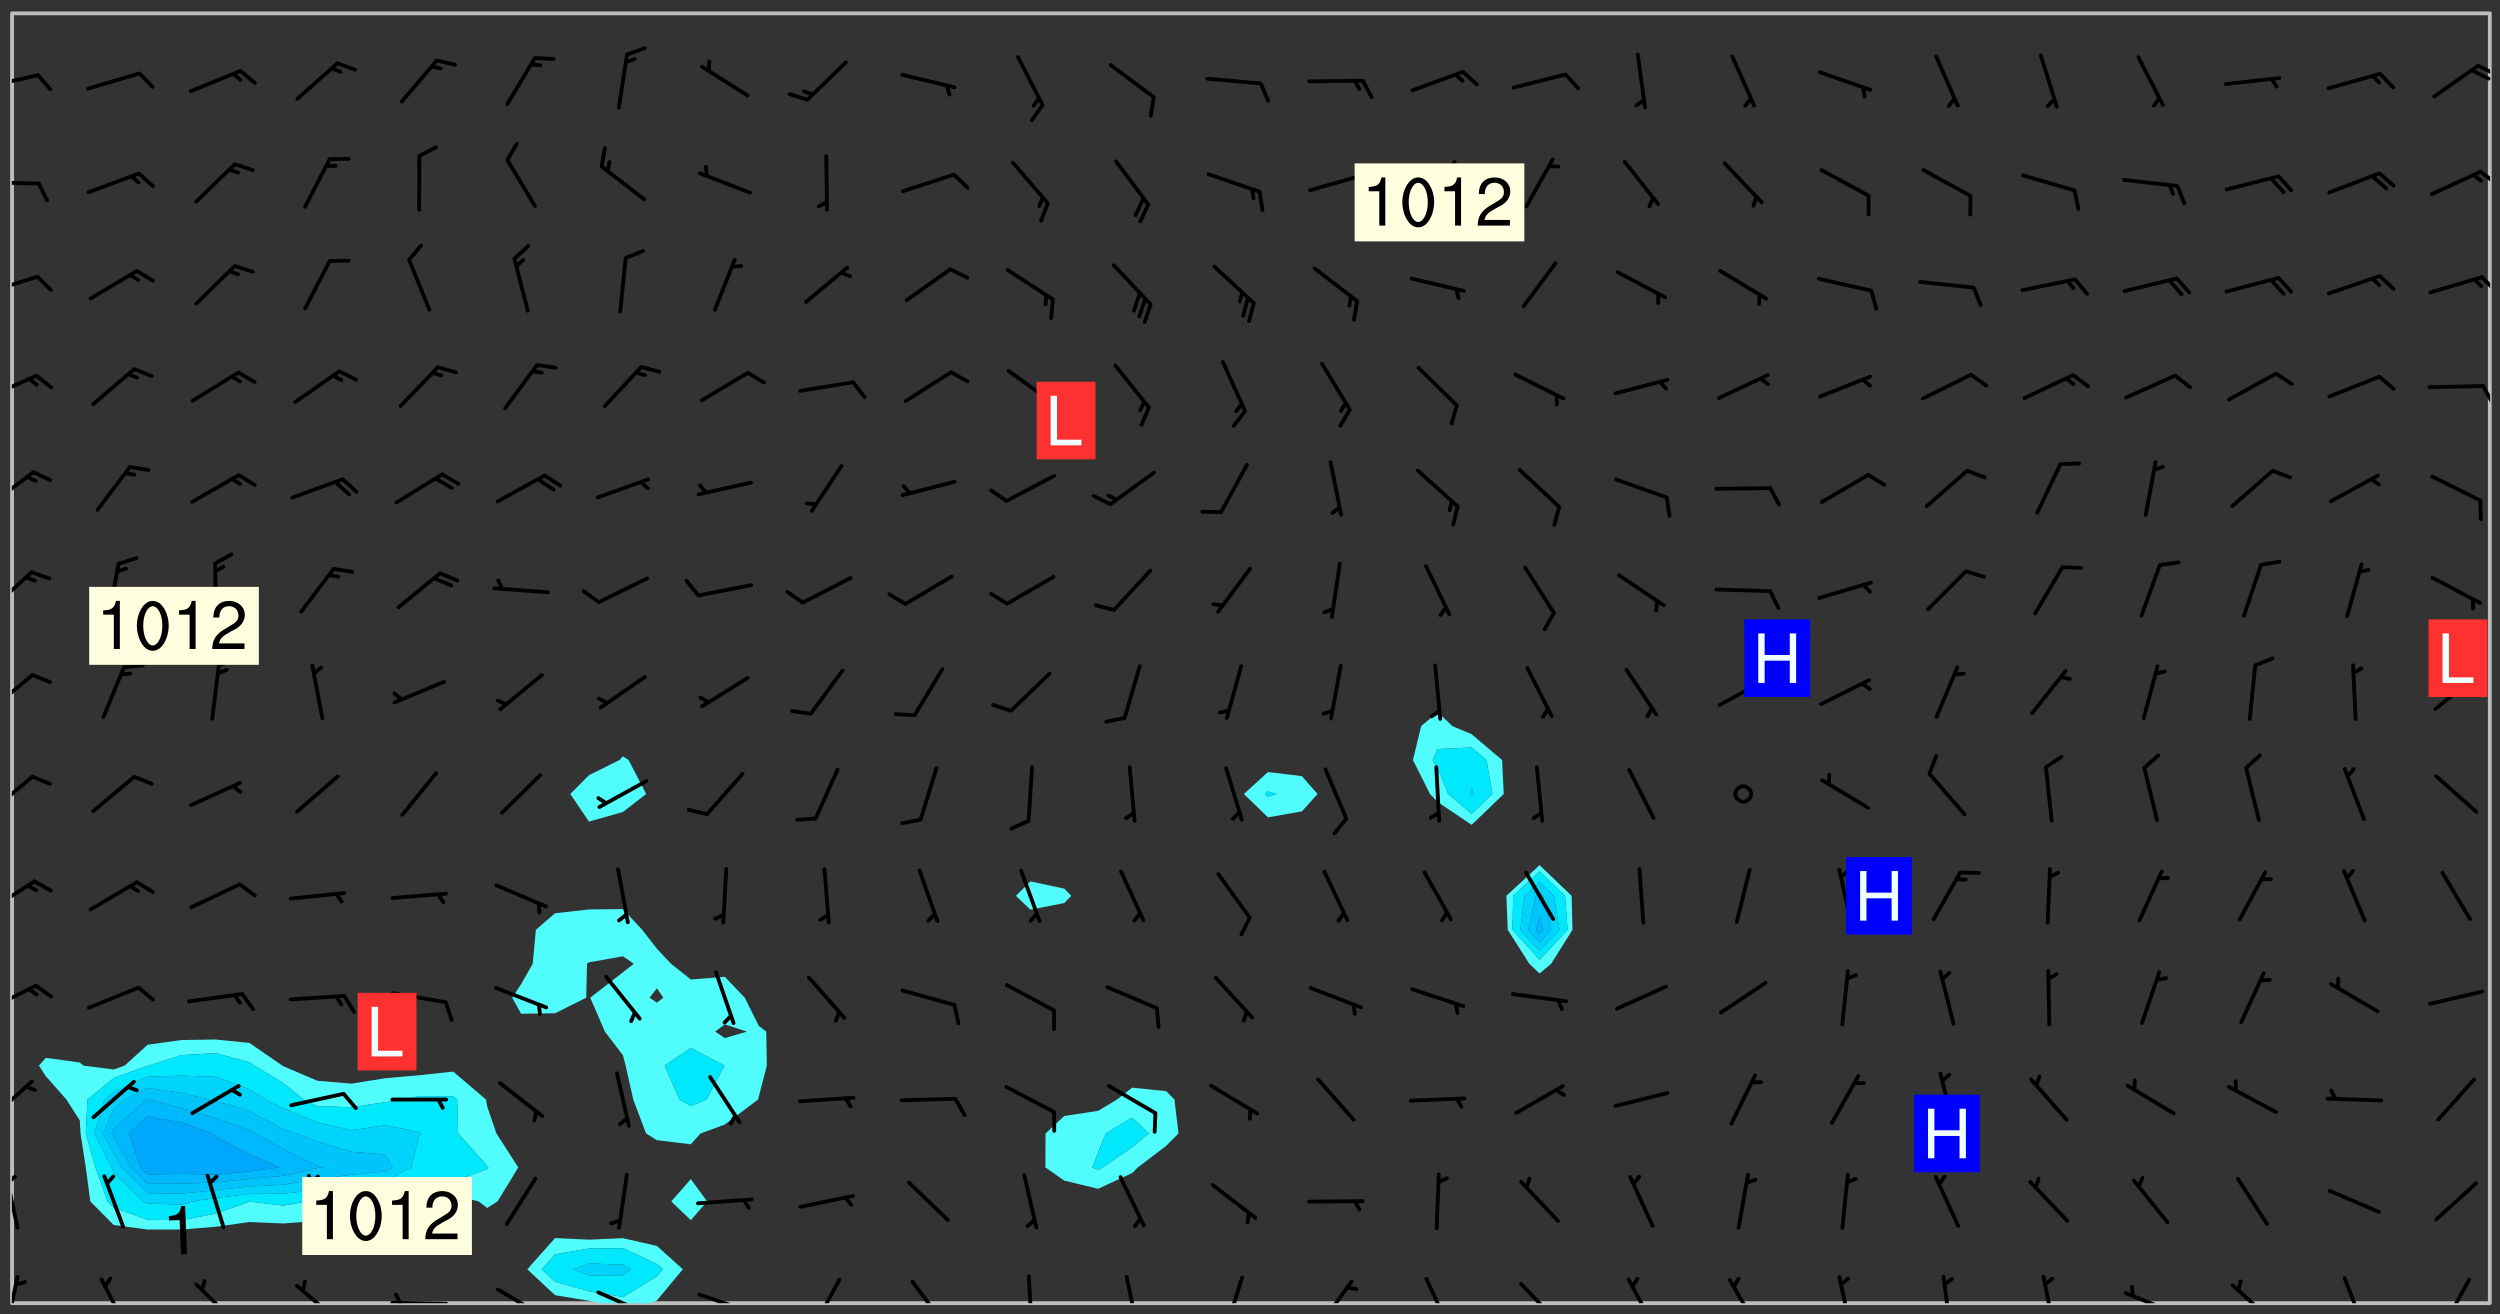 <svg xmlns="http://www.w3.org/2000/svg" role="img" xmlns:xlink="http://www.w3.org/1999/xlink" viewBox="142.45 309.95 326.84 171.84"><rect x="142.45" y="309.95" width="326.84" height="171.84" fill="#333333" stroke="none"/><defs><clipPath id="clip2"><path d="M 144 311.672 L 145 311.672 L 145 480.328 L 144 480.328 Z M 144 311.672"/></clipPath><clipPath id="clip3"><path d="M 144 311.672 L 468 311.672 L 468 480.328 L 144 480.328 Z M 144 311.672"/></clipPath><clipPath id="clip4"><path d="M 211 471 L 232 471 L 232 480.328 L 211 480.328 Z M 211 471"/></clipPath><clipPath id="clip5"><path d="M 467 311.672 L 468 311.672 L 468 480.328 L 467 480.328 Z M 467 311.672"/></clipPath><clipPath id="clip6"><path d="M 144 476 L 145 476 L 145 480.328 L 144 480.328 Z M 144 476"/></clipPath><clipPath id="clip7"><path d="M 155 476 L 160 476 L 160 480.328 L 155 480.328 Z M 155 476"/></clipPath><clipPath id="clip8"><path d="M 167 477 L 174 477 L 174 480.328 L 167 480.328 Z M 167 477"/></clipPath><clipPath id="clip9"><path d="M 181 477 L 187 477 L 187 480.328 L 181 480.328 Z M 181 477"/></clipPath><clipPath id="clip10"><path d="M 193 480 L 202 480 L 202 480.328 L 193 480.328 Z M 193 480"/></clipPath><clipPath id="clip11"><path d="M 193 478 L 196 478 L 196 480.328 L 193 480.328 Z M 193 478"/></clipPath><clipPath id="clip12"><path d="M 207 478 L 214 478 L 214 480.328 L 207 480.328 Z M 207 478"/></clipPath><clipPath id="clip13"><path d="M 220 478 L 228 478 L 228 480.328 L 220 480.328 Z M 220 478"/></clipPath><clipPath id="clip14"><path d="M 233 478 L 241 478 L 241 480.328 L 233 480.328 Z M 233 478"/></clipPath><clipPath id="clip15"><path d="M 239 480 L 241 480 L 241 480.328 L 239 480.328 Z M 239 480"/></clipPath><clipPath id="clip16"><path d="M 248 476 L 253 476 L 253 480.328 L 248 480.328 Z M 248 476"/></clipPath><clipPath id="clip17"><path d="M 261 477 L 267 477 L 267 480.328 L 261 480.328 Z M 261 477"/></clipPath><clipPath id="clip18"><path d="M 276 476 L 278 476 L 278 480.328 L 276 480.328 Z M 276 476"/></clipPath><clipPath id="clip19"><path d="M 289 476 L 292 476 L 292 480.328 L 289 480.328 Z M 289 476"/></clipPath><clipPath id="clip20"><path d="M 302 476 L 306 476 L 306 480.328 L 302 480.328 Z M 302 476"/></clipPath><clipPath id="clip21"><path d="M 314 477 L 320 477 L 320 480.328 L 314 480.328 Z M 314 477"/></clipPath><clipPath id="clip22"><path d="M 328 476 L 333 476 L 333 480.328 L 328 480.328 Z M 328 476"/></clipPath><clipPath id="clip23"><path d="M 341 477 L 347 477 L 347 480.328 L 341 480.328 Z M 341 477"/></clipPath><clipPath id="clip24"><path d="M 355 476 L 359 476 L 359 480.328 L 355 480.328 Z M 355 476"/></clipPath><clipPath id="clip25"><path d="M 368 477 L 373 477 L 373 480.328 L 368 480.328 Z M 368 477"/></clipPath><clipPath id="clip26"><path d="M 382 476 L 385 476 L 385 480.328 L 382 480.328 Z M 382 476"/></clipPath><clipPath id="clip27"><path d="M 396 476 L 398 476 L 398 480.328 L 396 480.328 Z M 396 476"/></clipPath><clipPath id="clip28"><path d="M 409 476 L 412 476 L 412 480.328 L 409 480.328 Z M 409 476"/></clipPath><clipPath id="clip29"><path d="M 420 478 L 428 478 L 428 480.328 L 420 480.328 Z M 420 478"/></clipPath><clipPath id="clip30"><path d="M 434 477 L 440 477 L 440 480.328 L 434 480.328 Z M 434 477"/></clipPath><clipPath id="clip31"><path d="M 448 476 L 452 476 L 452 480.328 L 448 480.328 Z M 448 476"/></clipPath><clipPath id="clip32"><path d="M 461 477 L 466 477 L 466 480.328 L 461 480.328 Z M 461 477"/></clipPath><clipPath id="clip33"><path d="M 144 463 L 145 463 L 145 471 L 144 471 Z M 144 463"/></clipPath><clipPath id="clip34"><path d="M 144 463 L 145 463 L 145 465 L 144 465 Z M 144 463"/></clipPath><clipPath id="clip35"><path d="M 144 451 L 147 451 L 147 457 L 144 457 Z M 144 451"/></clipPath><clipPath id="clip36"><path d="M 144 438 L 148 438 L 148 443 L 144 443 Z M 144 438"/></clipPath><clipPath id="clip37"><path d="M 144 424 L 148 424 L 148 430 L 144 430 Z M 144 424"/></clipPath><clipPath id="clip38"><path d="M 144 411 L 147 411 L 147 417 L 144 417 Z M 144 411"/></clipPath><clipPath id="clip39"><path d="M 144 397 L 147 397 L 147 403 L 144 403 Z M 144 397"/></clipPath><clipPath id="clip40"><path d="M 144 384 L 147 384 L 147 390 L 144 390 Z M 144 384"/></clipPath><clipPath id="clip41"><path d="M 144 371 L 148 371 L 148 377 L 144 377 Z M 144 371"/></clipPath><clipPath id="clip42"><path d="M 144 358 L 148 358 L 148 363 L 144 363 Z M 144 358"/></clipPath><clipPath id="clip43"><path d="M 466 360 L 468 360 L 468 363 L 466 363 Z M 466 360"/></clipPath><clipPath id="clip44"><path d="M 144 345 L 148 345 L 148 349 L 144 349 Z M 144 345"/></clipPath><clipPath id="clip45"><path d="M 466 345 L 468 345 L 468 349 L 466 349 Z M 466 345"/></clipPath><clipPath id="clip46"><path d="M 144 333 L 148 333 L 148 335 L 144 335 Z M 144 333"/></clipPath><clipPath id="clip47"><path d="M 466 332 L 468 332 L 468 335 L 466 335 Z M 466 332"/></clipPath><clipPath id="clip48"><path d="M 144 319 L 148 319 L 148 322 L 144 322 Z M 144 319"/></clipPath><clipPath id="clip49"><path d="M 466 318 L 468 318 L 468 320 L 466 320 Z M 466 318"/></clipPath><clipPath id="clip50"><path d="M 465 318 L 468 318 L 468 321 L 465 321 Z M 465 318"/></clipPath><g id="surface565" clip-path="url(#clip1)"><path fill="#fff" fill-opacity="0" fill-rule="evenodd" d="M 0 0 L 1000 0 L 1000 1000 L 0 1000 Z M 0 0"/><path fill="#d3d3d3" fill-opacity="0" fill-rule="evenodd" d="M162.152 355.867L161.918 356.16 161.977 356.395 162.094 356.566 162.27 356.801 162.562 357.148 162.676 357.207 162.793 357.035 162.852 356.801 163.027 356.625 163.492 356.449 164.191 356.449 164.426 356.742 164.715 357.559 164.773 357.734 164.949 357.965 165.301 358.199 166 358.898 166.172 359.074 166.406 359.422 166.641 359.832 166.93 360.414 167.34 360.879 167.57 361.113 167.805 361.289 167.922 361.52 168.098 361.812 168.27 362.977 168.27 363.211 168.328 363.5 168.387 363.617 168.504 363.734 168.852 364.145 168.969 364.316 169.145 364.492 169.32 364.727 169.438 364.898 169.609 365.25 169.668 365.484 169.902 365.891 170.137 365.832 169.961 366.008 169.902 366.938 169.32 366.938 169.086 366.824 168.738 366.938 168.621 367.055 168.562 367.348 168.504 367.523 168.387 367.695 167.922 367.988 167.863 368.223 167.805 368.336 167.805 368.98 167.863 369.152 167.863 369.562 167.922 369.621 167.922 370.027 167.98 370.434 168.098 370.609 168.156 370.668 168.387 371.309 168.328 371.602 168.328 372.301 168.27 372.883 168.27 373.117 168.211 373.348 168.156 373.699 168.156 375.621 168.211 375.738 168.637 375.738 168.27 375.855 168.246 376.207 169.137 377.375 170.879 377.914 172.219 378.273 172.219 378.812 172.309 379.621 172.844 380.336 174.363 380.605 175.254 380.52 175.344 381.684 175.879 381.863 177.039 381.684 179.094 380.699 180.254 380.336 182.133 380.16 183.828 379.98 183.648 380.699 182.133 380.785 180.883 380.875 180.078 381.145 179.004 381.953 179.273 382.672 179.809 383.57 179.629 384.195 179.363 385.004 179.629 386.082 180.254 386.98 181.059 387.16 182.309 386.98 182.043 387.703 182.141 388.207 182.195 388.5 182.195 388.672 182.254 388.965 182.254 389.371 182.43 389.488 182.781 389.605 183.188 389.605 183.48 389.43 183.594 389.312 183.652 389.195 183.77 388.965 183.828 388.789 184.18 388.324 184.41 388.148 184.586 388.09 184.762 388.148 184.82 388.324 184.938 389.312 184.992 389.781 185.051 389.953 185.168 390.188 185.344 390.246 186.16 390.305 186.449 390.305 186.566 390.539 186.625 390.945 186.684 391.297 186.684 392.402 186.801 392.695 186.918 393.043 187.207 393.742 187.383 394.094 187.965 394.848 188.316 395.023 188.488 395.082 188.957 395.316 189.598 395.781 189.945 396.016 190.238 396.191 190.531 396.246 190.762 396.309 191.578 396.656 191.871 396.832 191.984 397.004 192.336 397.355 192.453 397.531 192.977 398.172 192.977 398.461 193.035 398.812 193.035 399.16 193.094 399.512 193.152 399.801 193.27 399.859 193.441 399.918 193.617 399.918 194.199 400.152 194.375 400.27 194.551 400.559 194.727 400.793 194.84 401.027 195.133 401.258 195.25 401.375 195.25 401.785 195.309 401.84 195.598 402.074 195.832 402.191 195.891 402.309 196.008 402.48 196.066 402.598 196.297 402.832 196.355 403.008 196.59 403.066 196.707 403.125 196.59 403.238 196.531 403.355 196.531 403.473 196.414 403.766 196.297 404.055 196.297 404.637 196.473 404.754 196.59 404.812 196.648 404.93 196.766 405.047 196.879 405.105 197.055 405.453 197.113 405.805 197.172 406.211 197.172 406.387 197.113 406.562 196.996 407.262 196.996 407.434 197.113 407.609 197.406 407.902 197.812 407.902 197.988 408.02 198.105 408.191 198.223 408.484 198.223 408.719 197.695 408.719 197.465 408.484 197.23 408.484 197.055 408.543 196.996 409.242 197.055 409.59 197.172 409.766 197.348 410.176 197.465 410.406 197.754 410.875 197.93 410.93 198.453 410.93 198.688 410.988 199.445 411.629 199.504 411.922 199.504 412.156 199.562 412.215 199.793 412.562 199.793 412.914 199.676 413.086 199.676 413.379 199.969 413.668 200.262 413.844 200.434 413.902 200.727 414.078 201.02 414.195 201.602 414.602 201.891 414.836 202.184 415.012 202.402 415.172 202.418 415.184 202.648 415.359 203.289 415.883 203.465 416.117 203.582 416.293 203.758 416.469 203.871 416.641 203.871 417.281 203.988 417.457 204.457 417.574 205.039 417.691 205.273 417.75 205.504 417.863 205.797 417.98 205.91 418.039 206.496 418.391 206.785 418.562 206.961 418.625 207.137 418.68 207.312 418.738 208.012 419.09 208.301 419.266 208.535 419.32 208.824 419.496 209.059 419.613 209.699 420.02 209.992 420.137 210.164 420.195 210.398 420.254 210.809 420.312 211.039 420.371 211.273 420.488 211.332 420.66 210.922 420.836 211.391 420.895 211.449 421.188 211.562 421.422 211.738 421.477 211.973 421.535 212.148 421.594 212.555 421.711 213.195 421.945 213.312 422.117 213.371 422.352 213.371 422.527 213.312 422.645 213.254 423.051 213.488 423.285 213.605 423.344 213.953 423.461 214.594 423.691 214.77 423.809 215.059 423.926 215.234 424.102 215.469 424.566 216.051 425.672 216.227 425.848 216.574 426.023 216.75 426.141 217.102 426.258 218.148 426.781 218.383 426.84 218.848 426.953 219.141 427.012 219.605 427.188 220.363 427.77 220.598 428.004 220.945 428.469 221.121 428.645 221.41 428.879 222.227 429.578 222.52 429.754 222.809 430.043 223.102 430.219 223.395 430.508 224.09 431.148 224.266 431.324 224.559 431.559 224.848 431.793 225.316 432.082 225.957 432.664 226.305 432.898 226.539 433.191 226.887 433.539 227.238 434.004 228.172 434.996 228.52 435.402 228.637 435.578 228.871 435.637 228.984 435.754 229.629 435.93 229.859 436.043 230.094 436.102 230.387 436.277 230.617 436.395 231.551 437.094 231.957 437.5 232.191 437.676 232.598 437.852 232.832 437.969 233.648 438.316 233.996 438.551 234.23 438.668 234.523 438.957 234.754 439.074 235.512 439.426 235.863 439.598 236.094 439.656 236.387 439.773 236.621 439.832 237.492 440.008 238.309 440.008 238.777 440.238 238.949 440.297 239.824 440.996 240.289 441.113 240.582 441.172 240.758 441.23 240.988 441.289 241.457 441.348 241.805 441.406 242.156 441.465 242.562 441.523 242.855 441.523 243.027 441.582 243.027 441.812 243.203 441.988 243.496 441.988 243.844 442.047 244.195 442.105 244.895 442.223 245.535 442.223 246 441.988 246.293 441.812 246.465 441.695 246.875 441.523 247.164 441.348 248.098 440.883 248.566 440.59 249.09 440.297 249.555 440.125 250.02 439.949 251.07 439.484 251.359 439.367 251.77 439.25 252.059 439.133 252.586 438.957 254.102 438.258 254.684 437.91 254.973 437.852 255.266 437.793 255.613 437.676 256.488 437.445 256.84 437.328 256.953 437.328 257.188 437.27 258.062 437.035 258.297 436.977 259.109 436.977 259.461 436.918 260.277 436.801 260.449 436.742 260.801 436.688 261.094 436.629 261.324 436.57 262.141 436.395 262.316 436.336 262.664 436.336 262.898 436.277 263.363 436.16 264.121 435.988 264.355 435.93 264.703 435.93 265.113 435.812 265.402 435.754 266.688 435.695 266.977 435.695 267.387 435.637 267.617 435.578 267.793 435.578 268.668 435.461 269.074 435.461 269.484 435.344 269.832 435.344 270.184 435.23 271.055 435.172 272.805 435.172 273.852 435.461 274.262 435.578 274.551 435.695 274.902 435.812 275.191 435.93 276.242 436.102 276.531 436.16 276.824 436.16 277.117 436.219 277.289 436.277 277.699 436.336 277.871 436.395 277.988 436.453 278.105 436.453 278.223 436.512 278.574 436.57 278.688 436.57 279.098 436.637 281.02 437.031 282.945 437.426 284.465 437.875 286.16 438.594 288.305 439.398 289.91 438.68 291.34 437.875 292.5 436.797 293.75 436.348 296.785 435.629 298.66 435.27 300.805 433.922 303.039 432.668 305.539 431.41 307.234 430.961 309.02 430.781 310.18 430.512 310.805 431.051 312.145 430.781 312.859 429.793 313.844 428.449 314.289 428.27 315.094 427.91 316.969 427.371 318.754 426.922 320.004 426.652 321.164 426.562 322.863 426.473 324.824 426.203 326.074 426.113 326.613 426.113 327.238 426.023 328.129 426.023 330.273 425.844 332.684 425.664 335.273 425.574 336.969 425.754 338.578 425.844 340.008 426.203 341.168 426.922 343.043 427.91 344.203 429.438 344.469 430.152 345.098 430.242 345.453 431.141 345.988 431.68 346.523 433.207 347.598 433.566 348.133 433.566 347.328 434.102 347.418 435.809 348.133 438.504 349.023 439.309 349.918 440.297 350.633 441.555 352.418 442.094 353.938 441.914 354.293 443.258 355.902 442.453 356.883 441.914 357.152 442.184 357.469 441.969 357.688 441.824 358.488 442.273 358.938 441.914 359.293 441.914 359.828 441.645 360.367 440.926 360.902 440.656 361.527 439.668 362.688 440.117 363.527 440.488 364.922 441.105 366.617 440.926 368.223 440.926 370.008 441.016 370.188 439.309 370.723 437.965 371.527 438.234 372.02 439.082 372.422 439.488 372.332 440.027 372.332 440.387 373.047 440.836 373.758 440.566 375.188 440.566 375.547 441.555 375.992 442.812 376.707 444.156 377.957 444.785 379.652 445.414 380.367 445.234 380.547 444.695 381.527 444.605 381.977 444.965 382.062 446.223 381.797 446.852 381.262 447.031 381.262 447.57 381.977 448.555 382.242 449.094 383.227 450.082 384.027 451.16 383.762 451.52 383.672 452.418 383.047 454.75 382.691 456.816 382.602 458.609 382.422 459.328 382.332 459.867 382.332 461.305 381.352 463.188 380.992 464.895 380.457 465.793 379.652 466.961 379.387 467.5 381.441 468.754 381.527 469.113 381.172 469.652 381.082 469.473 381.082 470.281 381.172 471.719 380.727 472.434 379.652 472.527 379.387 473.242 379.922 474.141 380.727 474.859 381.887 475.668 383.227 475.938 383.672 476.297 383.316 476.746 381.527 476.656 380.277 476.207 379.562 475.488 378.938 475.398 378.762 478.988 378.574 480.297 467.934 480.297 467.934 311.703 412.664 311.703 412.664 360.785 413.426 360.91 416.715 361.453 418.738 364.289 418.738 367.043 421.09 367.375 423.438 367.707 427.488 367.707 426.109 371.867 424.086 372.574 422.062 373.277 421.52 373.621 418.926 375.238 418.738 375.355 416.715 373.277 415.984 370.535 413.312 368.457 411.938 364.957 411.871 364.875 409.914 362.203 412.664 360.785 412.664 311.703 294.422 311.703 294.422 403.117 294.539 403.148 294.672 403.16 294.746 403.234 294.852 403.281 294.941 403.34 295.027 403.398 295.117 403.457 295.414 403.754 295.473 403.844 295.504 403.961 295.531 404.078 295.547 404.215 295.516 404.332 295.457 404.422 295.398 404.508 295.355 404.613 295.309 404.715 295.281 404.836 295.281 404.98 295.457 405.25 295.605 405.398 295.68 405.484 295.754 405.559 295.797 405.664 295.859 405.754 295.918 405.84 295.961 405.945 296.02 406.035 296.066 406.137 296.109 406.242 296.168 406.328 296.285 406.508 296.359 406.582 296.422 406.668 296.48 406.758 296.523 406.863 296.582 406.953 296.641 407.039 296.703 407.129 296.762 407.219 296.805 407.32 296.922 407.5 296.996 407.574 297.055 407.66 297.129 407.734 297.219 407.793 297.324 407.84 297.473 407.84 297.605 407.824 297.738 407.84 297.84 407.793 297.914 407.719 297.961 407.617 297.945 407.484 297.945 407.336 297.898 407.23 297.871 407.113 297.824 407.012 297.797 406.891 297.754 406.789 297.691 406.699 297.648 406.598 297.605 406.492 297.574 406.375 297.559 406.242 297.547 406.105 297.633 406.047 297.691 405.961 297.812 405.93 297.855 406.035 297.871 406.168 297.871 406.285 297.93 406.387 297.988 406.477 298.078 406.535 298.227 406.684 298.285 406.773 298.328 406.879 298.316 406.98 298.402 407.039 298.508 407.086 298.594 407.145 298.684 407.203 298.758 407.277 298.641 407.305 298.535 407.352 298.449 407.41 298.375 407.484 298.316 407.574 298.254 407.66 298.227 407.781 298.18 407.883 298.137 407.988 298.105 408.105 298.094 408.238 298.078 408.371 298.078 408.52 298.105 408.637 298.152 408.742 298.195 408.844 298.254 408.934 298.328 409.008 298.418 409.066 298.492 409.141 298.582 409.199 298.641 409.289 298.684 409.395 298.73 409.496 298.848 409.527 298.98 409.543 299.129 409.543 299.246 409.512 299.352 409.555 299.395 409.66 299.441 409.762 299.469 409.883 299.5 410 299.527 410.117 299.559 410.238 299.586 410.355 299.691 410.398 299.793 410.445 299.926 410.43 300.074 410.578 300.137 410.664 300.211 410.738 300.281 410.812 300.371 410.875 300.477 410.918 300.578 410.961 300.695 410.992 300.832 411.008 300.949 410.977 301.023 410.902 301.051 410.785 301.039 410.652 301.008 410.531 300.98 410.414 301.023 410.309 301.141 410.309 301.23 410.371 301.348 410.398 301.496 410.398 301.629 410.414 301.777 410.414 301.91 410.43 302.043 410.414 302.191 410.414 302.324 410.398 302.457 410.387 302.594 410.398 302.711 410.371 302.844 410.355 303.035 410.297 302.977 410.473 302.961 410.605 302.934 410.727 302.918 410.859 302.859 410.945 302.727 410.961 302.621 411.008 302.516 411.051 302.398 411.082 302.281 411.109 302.016 411.141 301.867 411.141 301.734 411.156 301.66 411.23 301.719 411.316 301.867 411.465 301.984 411.645 302.059 411.715 302.148 411.777 302.238 411.836 302.324 411.895 302.414 411.953 302.516 411.996 302.621 412.059 302.727 412.102 302.812 412.16 302.918 412.207 303.02 412.25 303.199 412.367 303.258 412.457 303.215 412.559 303.168 412.664 303.184 412.797 303.406 413.02 303.465 413.109 303.508 413.211 303.539 413.332 303.582 413.434 303.598 413.566 303.629 413.684 303.641 413.82 303.672 413.938 303.82 414.086 303.922 414.129 304.027 414.172 304.145 414.203 304.277 414.219 304.414 414.234 304.531 414.234 304.648 414.203 304.738 414.145 304.781 414.039 304.828 413.938 304.871 413.832 304.902 413.715 304.914 413.582 304.914 413.434 304.902 413.301 304.887 413.168 304.855 413.051 304.812 412.945 304.766 412.84 304.723 412.738 304.68 412.633 304.664 412.5 304.68 412.367 304.707 412.25 304.738 412.133 304.766 412.012 304.812 411.91 304.902 411.852 304.988 411.789 305.062 411.715 305.152 411.656 305.375 411.434 305.434 411.348 305.508 411.273 305.625 411.094 305.684 411.008 305.684 410.859 305.609 410.785 305.508 410.738 305.402 410.695 305.301 410.652 305.242 410.562 305.195 410.457 305.168 410.34 305.258 410.281 305.375 410.25 305.477 410.207 305.656 410.09 305.805 409.941 305.816 409.809 305.805 409.703 305.715 409.645 305.582 409.66 305.434 409.66 305.301 409.676 305.168 409.66 305.047 409.629 304.961 409.57 304.887 409.496 304.828 409.406 304.766 409.32 304.648 409.141 304.59 409.055 304.621 408.934 304.707 408.875 304.828 408.844 304.887 408.758 304.887 408.637 304.855 408.52 304.797 408.43 304.738 408.344 304.691 408.238 304.664 408.121 304.648 407.988 304.707 407.898 304.781 407.824 304.871 407.766 304.988 407.586 305.062 407.512 305.121 407.426 305.27 407.277 305.391 407.246 305.523 407.23 305.656 407.246 305.73 407.32 305.773 407.426 305.789 407.559 305.758 407.676 305.641 407.707 305.508 407.719 305.359 407.867 305.316 407.973 305.27 408.074 305.242 408.195 305.211 408.312 305.211 408.461 305.242 408.578 305.285 408.684 305.344 408.773 305.418 408.844 305.492 408.918 305.609 408.949 305.73 408.977 305.848 408.949 305.98 408.934 306.098 408.934 306.188 408.992 306.262 409.066 306.309 409.172 306.367 409.258 306.469 409.305 306.602 409.32 306.707 409.363 306.793 409.422 306.781 409.527 306.707 409.602 306.527 409.719 306.469 409.809 306.379 409.867 306.309 409.941 306.234 410.016 306.172 410.105 306.145 410.223 306.129 410.355 306.145 410.488 306.129 410.621 306.129 410.77 306.145 410.902 306.172 411.02 306.203 411.141 306.277 411.215 306.367 411.273 306.453 411.332 306.543 411.391 306.66 411.422 306.66 411.508 306.559 411.555 306.469 411.613 306.203 411.645 306.086 411.672 305.938 411.672 305.832 411.715 305.73 411.762 305.672 411.852 305.609 412.086 305.598 412.219 305.566 412.34 305.551 412.473 305.551 412.766 305.539 412.898 305.551 413.035 305.566 413.168 305.699 413.184 305.832 413.195 305.953 413.227 306.039 413.285 306.113 413.359 306.16 413.465 306.203 413.566 306.219 413.699 306.219 414.145 306.203 414.277 306.203 414.723 306.234 414.988 306.262 415.105 306.277 415.238 306.309 415.355 306.395 415.566 306.426 415.832 306.426 415.98 306.395 416.098 306.367 416.215 306.336 416.336 306.309 416.453 306.277 416.57 306.246 416.691 306.234 416.824 306.219 416.957 306.309 417.016 306.426 416.984 306.527 417 306.574 417.105 306.543 417.371 306.543 417.812 306.5 417.918 306.453 418.023 306.41 418.125 306.367 418.23 306.309 418.316 306.277 418.438 306.234 418.555 306.203 418.672 306.188 418.805 306.203 418.938 306.262 419.027 306.367 419.074 306.453 419.133 306.512 419.219 306.5 419.355 306.469 419.473 306.426 419.574 306.426 420.02 306.41 420.152 306.41 420.301 306.379 420.418 306.336 420.523 306.309 420.641 306.262 420.746 306.219 420.848 306.188 420.969 306.16 421.086 306.129 421.219 306.098 421.336 306.07 421.453 306.027 421.559 305.996 421.676 305.965 421.797 305.953 421.93 305.938 422.062 305.938 422.359 305.965 422.477 305.965 422.625 306.012 423.023 306.039 423.141 306.098 423.23 306.219 423.262 306.367 423.262 306.5 423.246 306.559 423.336 306.559 423.453 306.5 423.543 306.41 423.602 306.309 423.645 306.203 423.691 306.113 423.75 306.027 423.809 305.891 423.824 305.773 423.793 305.641 423.777 305.539 423.824 305.477 423.91 305.465 424.047 305.449 424.18 305.418 424.297 305.391 424.414 305.375 424.547 305.344 424.668 305.344 424.965 305.359 425.098 305.391 425.215 305.391 425.363 305.402 425.496 305.402 425.645 305.375 425.762 305.328 425.863 305.301 425.984 305.27 426.102 305.211 426.191 305.137 426.266 305.035 426.309 304.93 426.355 304.812 426.383 304.691 426.414 304.59 426.367 304.648 426.281 304.754 426.234 304.781 426.117 304.812 426 304.84 425.879 304.871 425.762 304.871 425.613 304.887 425.48 304.855 425.363 304.812 425.258 304.707 425.273 304.633 425.348 304.531 425.391 304.441 425.453 304.367 425.527 304.324 425.629 304.309 425.762 304.277 425.879 304.25 426 304.219 426.117 304.191 426.234 304.16 426.355 304.133 426.473 304.102 426.59 304.059 426.695 303.969 426.754 303.879 426.754 303.762 426.723 303.73 426.637 303.746 426.5 303.715 426.383 303.715 426.234 303.703 426.102 303.703 425.953 303.641 425.719 303.613 425.598 303.57 425.496 303.523 425.391 303.465 425.305 303.406 425.215 303.363 425.109 303.301 425.023 303.152 424.875 303.082 424.801 302.977 424.754 302.871 424.711 302.77 424.668 302.473 424.371 302.383 424.297 302.297 424.238 302.191 424.195 302.102 424.133 302.016 424.074 301.91 424.031 301.82 423.973 301.734 423.91 301.66 423.84 301.555 423.793 301.469 423.734 301.363 423.691 301.273 423.629 301.172 423.586 301.066 423.543 300.98 423.484 300.875 423.438 300.77 423.395 300.668 423.348 300.578 423.289 300.477 423.246 300.371 423.203 300.281 423.141 300.164 423.113 300.031 423.098 299.898 423.113 299.75 423.113 299.617 423.129 299.5 423.098 299.41 423.039 299.336 422.965 299.246 422.906 299.145 422.859 298.996 422.859 298.875 422.832 298.773 422.789 298.699 422.715 298.582 422.535 298.492 422.477 298.391 422.434 298.301 422.371 298.195 422.328 298.105 422.27 298.02 422.211 297.914 422.164 297.855 422.078 297.797 421.988 297.754 421.883 297.707 421.781 297.633 421.707 297.547 421.648 297.473 421.574 297.383 421.516 297.16 421.293 297.117 421.188 297.086 420.922 297.191 420.879 297.336 420.879 297.441 420.922 297.516 420.996 297.605 421.055 297.691 421.113 297.797 421.16 297.887 421.219 298.035 421.367 298.105 421.441 298.254 421.59 298.316 421.676 298.391 421.75 298.477 421.809 298.551 421.883 298.641 421.945 298.73 422.004 298.816 422.062 299.086 422.238 299.188 422.285 299.293 422.328 299.395 422.371 299.441 422.297 299.5 422.211 299.574 422.137 299.645 422.062 299.75 422.105 299.824 422.18 299.883 422.27 299.926 422.371 299.973 422.477 300.016 422.582 300.137 422.609 300.254 422.582 300.328 422.492 300.371 422.387 300.43 422.297 300.504 422.223 300.609 422.18 300.727 422.152 300.859 422.164 300.949 422.223 301.098 422.371 301.156 422.461 301.199 422.566 301.246 422.668 301.289 422.773 301.332 422.875 301.438 422.922 301.543 422.965 301.676 422.98 301.762 422.922 301.82 422.832 301.895 422.758 302 422.715 302.117 422.742 302.223 422.789 302.324 422.832 302.43 422.875 302.531 422.922 302.711 423.039 302.711 423.156 302.695 423.289 302.711 423.422 302.727 423.559 302.785 423.645 302.887 423.691 303.008 423.719 303.125 423.75 303.273 423.75 303.391 423.719 303.449 423.629 303.629 423.512 303.688 423.422 303.762 423.348 303.82 423.262 303.938 423.082 304.117 422.965 304.234 422.996 304.324 423.055 304.367 423.129 304.352 423.262 304.352 423.379 304.441 423.438 304.59 423.438 304.723 423.422 304.855 423.41 305.121 423.379 305.227 423.336 305.344 423.305 305.465 423.277 305.539 423.203 305.609 423.129 305.672 423.039 305.656 422.934 305.609 422.832 305.508 422.789 305.402 422.773 305.285 422.801 305.02 422.832 304.871 422.832 304.797 422.758 304.707 422.699 304.59 422.668 304.473 422.641 304.34 422.625 304.191 422.625 304.059 422.641 303.762 422.641 303.656 422.594 303.508 422.445 303.465 422.344 303.406 422.254 303.629 422.031 303.715 421.973 303.82 421.93 303.938 421.898 304.07 421.883 304.203 421.898 304.34 421.914 304.441 421.957 304.574 421.945 304.664 421.883 304.766 421.84 304.828 421.75 304.781 421.648 304.691 421.59 304.574 421.559 304.473 421.516 304.414 421.426 304.352 421.336 304.352 421.219 304.367 421.086 304.473 421.039 304.547 420.969 304.547 420.848 304.457 420.789 304.426 420.672 304.516 420.613 304.59 420.539 304.633 420.434 304.691 420.344 304.738 420.242 304.754 420.109 304.754 419.961 304.707 419.855 304.664 419.754 304.574 419.695 304.441 419.68 304.34 419.637 304.203 419.621 304.086 419.59 303.641 419.59 303.508 419.574 303.375 419.562 303.242 419.547 303.125 419.516 302.977 419.516 302.844 419.5 302.711 419.488 302.445 419.457 302.324 419.414 302.238 419.355 302.164 419.281 302.164 419.133 302.176 419 302.281 418.953 302.383 418.91 302.516 418.895 302.668 418.895 302.801 418.879 303.094 418.879 303.215 418.91 303.316 418.953 303.406 419.012 303.641 419.074 303.762 419.027 303.852 418.969 303.953 418.926 304.086 418.91 304.191 418.953 304.293 419 304.426 419.012 304.547 418.984 304.691 418.984 304.812 418.953 304.93 418.926 305.035 418.879 305.109 418.805 305.195 418.746 305.344 418.598 305.402 418.512 305.449 418.406 305.477 418.289 305.492 418.184 305.391 418.141 305.301 418.082 305.184 418.051 305.078 418.008 304.988 417.945 304.914 417.859 304.84 417.785 304.738 417.742 304.633 417.695 304.531 417.652 304.473 417.562 304.426 417.461 304.34 417.25 304.277 417.164 304.219 417.074 304.145 417 304.059 416.941 303.789 416.941 303.672 416.973 303.582 417.031 303.48 417.074 303.348 417.09 303.242 417.074 303.215 416.957 303.152 416.867 303.035 416.836 302.934 416.793 302.785 416.645 302.754 416.527 302.738 416.422 302.812 416.348 302.992 416.23 303.109 416.203 303.227 416.172 303.363 416.188 303.465 416.23 303.57 416.273 303.672 416.32 303.777 416.363 303.895 416.395 304.027 416.41 304.145 416.438 304.277 416.453 304.383 416.438 304.473 416.379 304.398 416.305 304.293 416.262 304.219 416.188 304.145 416.098 303.996 415.949 303.91 415.891 303.82 415.832 303.746 415.758 303.656 415.699 303.555 415.652 303.434 415.625 303.332 415.578 303.227 415.535 303.109 415.504 303.008 415.461 302.887 415.43 302.738 415.43 302.621 415.461 302.516 415.504 302.43 415.566 302.25 415.684 302.164 415.742 302.074 415.801 301.969 415.848 301.883 415.906 301.777 415.949 301.676 415.992 301.57 416.039 301.496 416.113 301.438 416.203 301.379 416.289 301.332 416.395 301.273 416.48 301.199 416.555 301.066 416.543 300.949 416.512 300.832 416.512 300.758 416.586 300.668 416.645 300.594 416.719 300.504 416.777 300.418 416.836 300.312 416.883 300.211 416.926 300.074 416.941 299.973 416.898 299.824 416.75 299.719 416.703 299.633 416.703 299.527 416.75 299.426 416.793 299.305 416.824 299.188 416.793 299.113 416.719 299.113 416.602 299.145 416.48 299.219 416.41 299.277 416.32 299.352 416.246 299.469 416.215 299.574 416.172 299.867 416.172 300 416.156 300.137 416.141 300.238 416.098 300.328 416.039 300.43 415.992 300.52 415.934 300.652 415.922 300.742 415.98 300.875 415.992 300.965 415.934 301.051 415.875 301.156 415.832 301.246 415.773 301.332 415.711 301.422 415.652 301.57 415.504 301.629 415.418 301.688 415.328 301.793 415.285 301.926 415.27 302.043 415.297 302.164 415.328 302.223 415.27 302.281 415.18 302.312 414.914 302.34 414.797 302.445 414.809 302.578 414.824 302.68 414.781 302.77 414.723 302.828 414.633 302.902 414.559 302.961 414.469 303.008 414.367 303.02 414.234 303.008 414.102 302.961 413.996 302.812 413.848 302.754 413.758 302.695 413.672 302.652 413.566 302.652 413.121 302.668 412.988 302.668 412.84 302.68 412.707 302.621 412.648 302.531 412.707 302.43 412.664 302.25 412.547 302.164 412.488 302.102 412.398 302.043 412.309 301.969 412.234 301.883 412.176 301.762 412.207 301.66 412.219 301.555 412.266 301.469 412.324 301.363 412.367 301.215 412.516 301.125 412.574 301.039 412.633 300.949 412.695 300.844 412.738 300.711 412.754 300.711 412.633 300.816 412.59 300.934 412.559 301.008 412.488 301.051 412.383 301.051 412.234 301.023 412.117 300.875 411.969 300.742 411.953 300.594 411.953 300.477 411.984 300.371 412.027 300.27 412.07 300.18 412.133 300.062 412.16 299.988 412.086 300 411.953 299.957 411.852 299.914 411.746 299.824 411.688 299.707 411.715 299.586 411.746 299.469 411.777 299.367 411.82 299.246 411.852 299.145 411.895 299.039 411.938 298.949 411.996 298.848 412.012 298.848 411.895 298.863 411.762 298.805 411.672 298.73 411.715 298.582 411.863 298.523 411.953 298.449 412.027 298.402 412.133 298.359 412.234 298.285 412.309 298.227 412.398 298.152 412.473 298.094 412.559 298.02 412.633 297.93 412.695 297.855 412.766 297.781 412.84 297.68 412.855 297.547 412.871 297.441 412.828 297.441 412.707 297.59 412.559 297.633 412.457 297.691 412.367 297.738 412.266 297.781 412.16 297.84 412.07 297.871 411.953 297.914 411.852 297.945 411.73 297.973 411.613 298.02 411.508 298.062 411.406 298.105 411.301 298.18 411.23 298.27 411.168 298.359 411.109 298.461 411.066 298.758 411.066 299.023 411.035 299.129 410.992 299.055 410.918 298.938 410.887 298.832 410.844 298.742 410.785 298.641 410.738 298.551 410.68 298.449 410.637 298.344 410.594 298.254 410.531 298.168 410.473 298.062 410.43 297.961 410.387 297.84 410.355 297.723 410.324 297.621 410.281 297.5 410.25 297.398 410.207 297.309 410.148 297.266 410.043 297.25 409.91 297.352 409.867 297.484 409.852 297.621 409.867 297.754 409.852 297.855 409.809 297.914 409.719 297.93 409.613 297.84 409.555 297.766 409.48 297.664 409.438 297.574 409.379 297.426 409.23 297.383 409.125 297.367 408.992 297.367 408.699 297.309 408.609 297.219 408.551 297.145 408.477 297.102 408.371 297.07 408.254 297.012 408.164 296.938 408.09 296.82 408.062 296.746 407.988 296.656 407.93 296.566 407.867 296.48 407.809 296.406 407.734 296.348 407.648 296.301 407.543 296.215 407.484 296.066 407.336 295.871 407.277 295.738 407.293 295.637 407.336 295.562 407.41 295.516 407.512 295.473 407.617 295.414 407.707 295.355 407.793 295.059 408.09 294.969 408.148 294.883 408.148 294.82 408.062 294.777 407.957 294.809 407.84 294.867 407.75 294.895 407.633 294.883 407.5 294.793 407.438 294.688 407.484 294.57 407.512 294.453 407.543 294.184 407.719 294.082 407.766 293.965 407.793 293.859 407.84 293.77 407.898 293.668 407.941 293.609 407.855 293.562 407.75 293.578 407.617 293.625 407.512 293.695 407.438 293.77 407.367 293.828 407.277 293.828 407.129 293.785 407.023 293.547 407.023 293.445 407.07 293.414 407.188 293.387 407.305 293.355 407.426 293.281 407.469 293.148 407.484 293.074 407.438 293.031 407.336 292.988 407.23 292.941 407.129 292.898 407.023 292.777 407.055 292.676 407.098 292.543 407.113 292.426 407.145 292.32 407.188 292.23 407.246 292.129 407.293 292.008 407.32 291.875 407.336 291.773 407.293 291.715 407.203 291.668 407.098 291.625 406.996 291.582 406.891 291.582 406.773 291.641 406.684 291.727 406.625 291.906 406.508 292.008 406.461 292.113 406.418 292.219 406.359 292.32 406.316 292.41 406.254 292.512 406.211 292.617 406.152 292.719 406.105 292.809 406.047 292.914 406.004 293.016 405.961 293.105 405.898 293.207 405.855 293.344 405.84 293.461 405.871 293.562 405.914 293.684 405.945 293.785 405.988 293.891 406.035 293.992 406.078 294.098 406.121 294.199 406.168 294.305 406.211 294.406 406.254 294.512 406.301 294.598 406.359 294.703 406.402 294.82 406.434 294.926 406.477 295.027 406.523 295.117 406.582 295.223 406.625 295.324 406.668 295.43 406.715 295.547 406.742 295.648 406.789 295.77 406.816 295.918 406.816 296.004 406.758 296.02 406.656 296.078 406.566 296.051 406.449 295.977 406.375 295.859 406.195 295.785 406.121 295.695 406.047 295.516 405.93 295.43 405.871 295.324 405.828 295.223 405.781 294.953 405.605 294.895 405.516 294.82 405.441 294.762 405.352 294.719 405.25 294.688 405.133 294.672 404.996 294.672 404.434 294.66 404.301 294.645 404.168 294.613 404.051 294.598 403.918 294.586 403.785 294.555 403.664 294.332 403.441 294.273 403.355 294.258 403.25 294.289 403.133 294.422 403.117 294.422 311.703 172.992 311.703 172.992 313.156 172.934 313.391 172.582 314.441 172.41 314.965 172.293 315.312 172.117 315.723 172 315.895 171.766 316.188 171.535 316.246 171.184 316.246 171.066 316.305 170.836 316.711 170.836 317.004 170.953 317.18 171.184 317.41 171.301 317.645 171.941 318.402 172.234 318.867 172.41 319.102 172.641 319.453 172.875 319.801 173.516 320.617 173.691 321.082 173.863 321.492 173.98 322.188 174.156 322.656 174.273 324.055 174.332 324.52 174.332 325.395 174.449 326.441 174.449 331.223 174.391 331.688 174.039 332.969 173.863 333.492 173.75 333.902 173.398 334.832 172.934 336 172.699 336.582 172.582 336.758 172.41 337.105 172.234 337.512 171.883 338.328 171.824 338.621 171.711 338.914 171.594 339.203 171.535 339.379 171.418 340.254 171.359 340.66 171.301 340.777 171.242 340.953 171.184 341.125 170.953 341.652 170.836 341.824 170.836 342.059 170.719 342.293 170.66 342.465 170.484 343.051 170.484 343.34 170.426 343.516 170.426 343.809 170.367 343.922 170.309 344.449 170.309 344.621 170.254 344.855 170.254 347.477 170.078 348.293 169.961 348.469 169.785 348.703 169.668 348.875 169.555 349.109 168.969 350.043 168.738 350.332 168.445 350.797 168.27 351.031 167.98 351.383 167.629 352.082 167.516 352.312 167.34 352.723 167.164 352.953 166.758 353.48 165.941 354.18 165.648 354.352 165.359 354.586 165.184 354.703 165.008 354.879 164.484 355.285 163.957 355.461 163.785 355.637 163.551 355.691 162.91 355.867 162.152 355.867M174.363 386.891L173.289 387.34 173.648 388.234 174.898 387.52 175.344 386.98 174.363 386.891"/><path fill="#d3d3d3" fill-opacity="0" fill-rule="evenodd" d="M201.508 416.598L200.613 416.598 201.062 417.227 202.043 417.586 202.848 417.496 203.293 416.508 203.117 416.598 202.402 416.242 201.508 416.598M356.129 475.668L356.07 475.145 356.07 474.852 356.184 474.559 356.242 474.328 356.711 473.859 356.824 473.859 356.941 473.746 357.059 473.688 357.234 473.688 357.469 473.629 357.816 473.629 358.051 473.688 358.168 473.746 358.398 473.918 358.457 474.094 358.574 474.676 358.574 474.969 358.457 475.145 358.285 475.434 358.109 475.609 357.582 476.133 357.352 476.367 357.234 476.426 357.059 476.426 356.941 476.367 356.535 476.074 356.359 475.957 356.242 475.898 356.184 475.785 356.129 475.668M362.77 464.711L362.711 464.539 362.711 463.43 362.77 463.258 362.945 463.199 363.117 463.141 363.293 463.141 363.527 463.082 363.645 463.141 363.703 463.84 363.645 464.012 363.527 464.188 363.41 464.246 363.176 464.77 363.062 464.828 362.828 464.828 362.77 464.711M372.383 450.32L372.266 450.145 372.266 449.445 372.559 448.57 372.676 448.398 372.852 448.047 372.965 447.816 373.082 447.523 373.434 446.766 373.551 446.535 373.723 446.301 373.898 446.301 374.016 446.242 374.656 446.242 374.773 446.301 375.008 446.535 375.18 446.648 375.531 446.941 375.648 447.059 375.762 447.234 375.762 447.348 375.879 447.406 375.996 447.523 375.996 448.223 375.938 448.398 375.938 448.629 375.879 448.805 375.531 449.855 375.414 450.086 375.297 450.32 375.18 450.379 374.949 450.613 374.309 450.902 373.434 450.902 373.023 450.785 372.383 450.32"/><path fill="none" stroke="#bebebe" stroke-linecap="round" stroke-linejoin="round" stroke-miterlimit="10" stroke-width=".5" d="M 431.957 354.305 L 108.027 354.305 L 108.027 185.68 L 431.957 185.68 L 431.957 354.305" transform="matrix(1 0 0 -1 36 666)"/><g clip-path="url(#clip2)"><path fill="#fff" fill-opacity="0" fill-rule="evenodd" d="M 144 475.891 L 144 480.328 L 144.004 480.328 L 144 480.328 L 144 311.672 L 144.004 311.672 L 144 311.672 L 144 475.891"/></g><g clip-path="url(#clip3)"><path fill="#fff" fill-opacity="0" fill-rule="evenodd" d="M 144.004 480.328 L 144.004 311.672 L 170.629 311.672 L 170.629 445.848 L 166.191 445.922 L 161.754 446.531 L 158.746 449.262 L 157.316 449.773 L 153.355 449.262 L 152.875 448.855 L 148.438 448.25 L 147.539 449.262 L 148.438 450.645 L 151.133 453.699 L 152.875 456.418 L 152.98 458.137 L 153.664 462.574 L 154.254 467.016 L 157.316 470.098 L 161.754 470.699 L 166.191 470.688 L 170.629 470.336 L 175.066 469.715 L 179.508 469.898 L 183.945 469.574 L 187.645 467.016 L 188.383 466.875 L 192.82 466.5 L 197.262 466.023 L 201.699 466.184 L 205.016 467.016 L 206.137 467.871 L 207.5 467.016 L 210.207 462.574 L 207.352 458.137 L 206.137 454.594 L 205.988 453.699 L 201.699 450.043 L 197.262 450.523 L 192.82 450.914 L 188.383 451.621 L 183.945 451.246 L 179.508 449.352 L 179.359 449.262 L 175.066 446.301 L 170.629 445.848 L 170.629 311.672 L 223.891 311.672 L 223.891 408.828 L 223.43 409.316 L 219.453 411.289 L 217.004 413.754 L 219.453 417.363 L 223.891 416.102 L 223.891 428.797 L 219.453 428.848 L 215.016 429.344 L 212.504 431.508 L 212.094 435.945 L 210.574 438.625 L 209.418 440.383 L 210.574 442.48 L 215.016 442.422 L 219.09 440.383 L 219.195 435.945 L 219.453 435.762 L 223.891 434.969 L 225.309 435.945 L 223.891 437.062 L 219.613 440.383 L 221.531 444.82 L 223.891 447.91 L 224.242 449.262 L 225.238 453.699 L 226.914 458.137 L 228.328 459.012 L 232.766 459.551 L 232.766 464.102 L 230.203 467.016 L 232.766 469.469 L 234.895 467.016 L 232.766 464.102 L 232.766 459.551 L 234.035 458.137 L 237.207 456.965 L 241.559 453.699 L 241.645 453.332 L 242.703 449.262 L 242.625 444.82 L 241.645 444.059 L 239.816 440.383 L 237.207 437.652 L 232.766 438.004 L 230.172 435.945 L 228.328 433.984 L 226.41 431.508 L 223.891 428.797 L 223.891 416.102 L 226.93 413.754 L 224.633 409.316 L 223.891 408.828 L 223.891 311.672 L 277.152 311.672 L 277.152 425.18 L 275.266 427.07 L 277.152 428.875 L 281.59 428.012 L 282.5 427.07 L 281.59 426.125 L 277.152 425.18 L 277.152 311.672 L 290.465 311.672 L 290.465 452.148 L 288.477 453.699 L 286.027 455.172 L 281.59 455.848 L 279.141 458.137 L 279.117 462.574 L 281.59 464.301 L 286.027 465.367 L 290.465 463.305 L 291.195 462.574 L 294.902 459.762 L 296.527 458.137 L 295.992 453.699 L 294.902 452.602 L 290.465 452.148 L 290.465 311.672 L 308.219 311.672 L 308.219 410.883 L 305.07 413.754 L 308.219 416.805 L 312.656 416.031 L 314.699 413.754 L 312.656 411.422 L 308.219 410.883 L 308.219 311.672 L 330.41 311.672 L 330.41 403.051 L 328.246 404.875 L 327.172 409.316 L 329.402 413.754 L 330.41 414.801 L 334.848 417.793 L 339.043 413.754 L 338.832 409.316 L 334.848 405.941 L 332.324 404.875 L 330.41 403.051 L 330.41 311.672 L 343.727 311.672 L 343.727 423.051 L 339.383 427.07 L 339.566 431.508 L 342.383 435.945 L 343.727 437.219 L 345.25 435.945 L 348.031 431.508 L 347.922 427.07 L 343.727 423.051 L 343.727 311.672 L 467.996 311.672 L 467.996 480.328 L 227.535 480.328 L 228.328 479.965 L 231.723 475.891 L 228.328 472.836 L 223.891 471.828 L 219.453 472.016 L 215.016 471.812 L 211.383 475.891 L 215.016 479.277 L 219.453 480.012 L 220.895 480.328 L 144.004 480.328"/></g><path fill="#50fcfc" fill-rule="evenodd" d="M 148.438 450.645 L 147.539 449.262 L 148.438 448.25 L 152.875 448.855 L 153.355 449.262 L 157.316 449.773 L 158.746 449.262 L 161.754 446.531 L 166.191 445.922 L 170.629 445.848 L 170.629 447.633 L 166.191 447.891 L 161.871 449.262 L 161.754 449.277 L 157.316 450.879 L 153.891 453.699 L 153.66 458.137 L 154.918 462.574 L 156.516 467.016 L 157.316 467.82 L 161.754 469.422 L 166.191 469.469 L 170.629 468.613 L 175.066 467.047 L 179.508 467.566 L 182.715 467.016 L 183.945 466.938 L 188.383 466.102 L 192.82 465.715 L 197.262 464.242 L 201.699 464.418 L 206.137 462.793 L 206.305 462.574 L 206.137 462.359 L 202.352 458.137 L 202.215 453.699 L 201.699 453.262 L 197.262 453.258 L 195.215 453.699 L 192.82 454.039 L 188.383 454.707 L 183.945 454.559 L 182.129 453.699 L 179.508 451.559 L 175.691 449.262 L 175.066 448.828 L 170.629 447.633 L 170.629 445.848 L 175.066 446.301 L 179.359 449.262 L 179.508 449.352 L 183.945 451.246 L 188.383 451.621 L 192.82 450.914 L 197.262 450.523 L 201.699 450.043 L 205.988 453.699 L 206.137 454.594 L 207.352 458.137 L 210.207 462.574 L 207.5 467.016 L 206.137 467.871 L 205.016 467.016 L 201.699 466.184 L 197.262 466.023 L 192.82 466.5 L 188.383 466.875 L 187.645 467.016 L 183.945 469.574 L 179.508 469.898 L 175.066 469.715 L 170.629 470.336 L 166.191 470.688 L 161.754 470.699 L 157.316 470.098 L 154.254 467.016 L 153.664 462.574 L 152.98 458.137 L 152.875 456.418 L 151.133 453.699 L 148.438 450.645"/><path fill="#00e8fc" fill-rule="evenodd" d="M 154.918 462.574 L 153.66 458.137 L 153.891 453.699 L 157.316 450.879 L 161.754 449.277 L 161.871 449.262 L 166.191 447.891 L 166.191 450.57 L 161.754 450.73 L 157.316 452.719 L 156.125 453.699 L 154.789 458.137 L 157.008 462.574 L 157.316 463.27 L 161.121 467.016 L 161.754 467.293 L 166.191 467.438 L 167.613 467.016 L 170.629 466.566 L 175.066 466.039 L 179.508 466.008 L 183.945 465.512 L 188.383 464.812 L 192.82 464.402 L 196.203 462.574 L 197.262 458.512 L 197.449 458.137 L 197.262 457.949 L 192.82 457.059 L 188.383 457.711 L 183.945 456.695 L 179.508 454.844 L 177.211 453.699 L 175.066 452.355 L 170.629 450.734 L 166.191 450.57 L 166.191 447.891 L 170.629 447.633 L 175.066 448.828 L 175.691 449.262 L 179.508 451.559 L 182.129 453.699 L 183.945 454.559 L 188.383 454.707 L 192.82 454.039 L 195.215 453.699 L 197.262 453.258 L 201.699 453.262 L 202.215 453.699 L 202.352 458.137 L 206.137 462.359 L 206.305 462.574 L 206.137 462.793 L 201.699 464.418 L 197.262 464.242 L 192.82 465.715 L 188.383 466.102 L 183.945 466.938 L 182.715 467.016 L 179.508 467.566 L 175.066 467.047 L 170.629 468.613 L 166.191 469.469 L 161.754 469.422 L 157.316 467.82 L 156.516 467.016 L 154.918 462.574"/><path fill="#00d4fc" fill-rule="evenodd" d="M 157.008 462.574 L 154.789 458.137 L 156.125 453.699 L 157.316 452.719 L 161.754 450.73 L 161.754 452.188 L 158.691 453.699 L 157.316 454.918 L 155.922 458.137 L 157.316 460.758 L 158.363 462.574 L 161.754 465.949 L 166.191 465.992 L 170.629 465.551 L 175.066 465.059 L 179.508 464.836 L 183.945 464.086 L 188.383 463.527 L 192.82 463.094 L 193.781 462.574 L 192.82 460.883 L 188.383 460.52 L 183.945 459.176 L 181.219 458.137 L 179.508 457.582 L 175.066 455.23 L 170.629 453.891 L 169.816 453.699 L 166.191 452.824 L 161.754 452.188 L 161.754 450.73 L 166.191 450.57 L 170.629 450.734 L 175.066 452.355 L 177.211 453.699 L 179.508 454.844 L 183.945 456.695 L 188.383 457.711 L 192.82 457.059 L 197.262 457.949 L 197.449 458.137 L 197.262 458.512 L 196.203 462.574 L 192.82 464.402 L 188.383 464.812 L 183.945 465.512 L 179.508 466.008 L 175.066 466.039 L 170.629 466.566 L 167.613 467.016 L 166.191 467.438 L 161.754 467.293 L 161.121 467.016 L 157.316 463.27 L 157.008 462.574"/><path fill="#00c4fc" fill-rule="evenodd" d="M 157.316 460.758 L 155.922 458.137 L 157.316 454.918 L 158.691 453.699 L 161.754 452.188 L 161.754 453.641 L 161.637 453.699 L 157.316 457.527 L 157.051 458.137 L 157.316 458.633 L 159.594 462.574 L 161.754 464.727 L 166.191 464.703 L 170.629 464.539 L 175.066 464.078 L 179.508 463.664 L 183.945 462.66 L 184.77 462.574 L 183.945 462.387 L 179.508 460.184 L 175.809 458.137 L 175.066 457.738 L 170.629 456.113 L 166.191 454.828 L 162.023 453.699 L 161.754 453.641 L 161.754 452.188 L 166.191 452.824 L 169.816 453.699 L 170.629 453.891 L 175.066 455.23 L 179.508 457.582 L 181.219 458.137 L 183.945 459.176 L 188.383 460.52 L 192.82 460.883 L 193.781 462.574 L 192.82 463.094 L 188.383 463.527 L 183.945 464.086 L 179.508 464.836 L 175.066 465.059 L 170.629 465.551 L 166.191 465.992 L 161.754 465.949 L 158.363 462.574 L 157.316 460.758"/><path fill="#00b8fc" fill-rule="evenodd" d="M 157.316 458.633 L 157.051 458.137 L 157.316 457.527 L 161.637 453.699 L 161.754 453.641 L 161.754 455.93 L 159.297 458.137 L 160.824 462.574 L 161.754 463.5 L 166.191 463.414 L 170.629 463.523 L 175.066 463.094 L 178.988 462.574 L 175.066 460.859 L 170.629 458.527 L 170.176 458.137 L 166.191 456.676 L 161.754 455.93 L 161.754 453.641 L 162.023 453.699 L 166.191 454.828 L 170.629 456.113 L 175.066 457.738 L 175.809 458.137 L 179.508 460.184 L 183.945 462.387 L 184.77 462.574 L 183.945 462.66 L 179.508 463.664 L 175.066 464.078 L 170.629 464.539 L 166.191 464.703 L 161.754 464.727 L 159.594 462.574 L 157.316 458.633"/><path fill="#00a8fc" fill-rule="evenodd" d="M 160.824 462.574 L 159.297 458.137 L 161.754 455.93 L 166.191 456.676 L 170.176 458.137 L 170.629 458.527 L 175.066 460.859 L 178.988 462.574 L 175.066 463.094 L 170.629 463.523 L 166.191 463.414 L 161.754 463.5 L 160.824 462.574"/><path fill="#50fcfc" fill-rule="evenodd" d="M 210.574 442.48 L 209.418 440.383 L 210.574 438.625 L 212.094 435.945 L 212.504 431.508 L 215.016 429.344 L 219.453 428.848 L 223.891 428.797 L 226.41 431.508 L 228.328 433.984 L 228.328 439.156 L 227.375 440.383 L 228.328 441.039 L 229.172 440.383 L 228.328 439.156 L 228.328 433.984 L 230.172 435.945 L 232.766 438.004 L 232.766 446.949 L 229.348 449.262 L 231.281 453.699 L 232.766 454.551 L 234.824 453.699 L 237.156 449.262 L 232.766 446.949 L 232.766 438.004 L 237.207 437.652 L 237.207 443.875 L 235.957 444.82 L 237.207 445.664 L 240.098 444.82 L 237.207 443.875 L 237.207 437.652 L 239.816 440.383 L 241.645 444.059 L 242.625 444.82 L 242.703 449.262 L 241.645 453.332 L 241.559 453.699 L 237.207 456.965 L 234.035 458.137 L 232.766 459.551 L 228.328 459.012 L 226.914 458.137 L 225.238 453.699 L 224.242 449.262 L 223.891 447.91 L 221.531 444.82 L 219.613 440.383 L 223.891 437.062 L 225.309 435.945 L 223.891 434.969 L 219.453 435.762 L 219.195 435.945 L 219.09 440.383 L 215.016 442.422 L 210.574 442.48"/><g clip-path="url(#clip4)"><path fill="#50fcfc" fill-rule="evenodd" d="M 215.016 479.277 L 211.383 475.891 L 215.016 471.812 L 219.453 472.016 L 223.891 471.828 L 223.891 473.125 L 219.453 473.18 L 215.016 473.934 L 213.27 475.891 L 215.016 477.516 L 219.453 478.77 L 223.891 479.523 L 228.328 476.82 L 229.102 475.891 L 228.328 475.195 L 223.891 473.125 L 223.891 471.828 L 228.328 472.836 L 231.723 475.891 L 228.328 479.965 L 227.535 480.328 L 220.895 480.328 L 219.453 480.012 L 215.016 479.277"/></g><path fill="#00e8fc" fill-rule="evenodd" d="M 215.016 477.516 L 213.27 475.891 L 215.016 473.934 L 219.453 473.18 L 219.453 475.125 L 217.371 475.891 L 219.453 476.703 L 223.891 476.68 L 225.008 475.891 L 223.891 475.289 L 219.453 475.125 L 219.453 473.18 L 223.891 473.125 L 228.328 475.195 L 229.102 475.891 L 228.328 476.82 L 223.891 479.523 L 219.453 478.77 L 215.016 477.516"/><path fill="#50fcfc" fill-rule="evenodd" d="M 219.453 417.363 L 217.004 413.754 L 219.453 411.289 L 223.43 409.316 L 223.891 408.828 L 224.633 409.316 L 226.93 413.754 L 223.891 416.102 L 219.453 417.363"/><path fill="#00d4fc" fill-rule="evenodd" d="M 219.453 476.703 L 217.371 475.891 L 219.453 475.125 L 223.891 475.289 L 225.008 475.891 L 223.891 476.68 L 219.453 476.703"/><path fill="#fff" fill-opacity="0" fill-rule="evenodd" d="M 228.328 439.156 L 227.375 440.383 L 228.328 441.039 L 229.172 440.383 L 228.328 439.156"/><path fill="#00e8fc" fill-rule="evenodd" d="M 231.281 453.699 L 229.348 449.262 L 232.766 446.949 L 237.156 449.262 L 234.824 453.699 L 232.766 454.551 L 231.281 453.699"/><path fill="#50fcfc" fill-rule="evenodd" d="M 232.766 469.469 L 230.203 467.016 L 232.766 464.102 L 234.895 467.016 L 232.766 469.469"/><path fill="#fff" fill-opacity="0" fill-rule="evenodd" d="M 237.207 443.875 L 235.957 444.82 L 237.207 445.664 L 240.098 444.82 L 237.207 443.875"/><path fill="#50fcfc" fill-rule="evenodd" d="M277.152 428.875L275.266 427.07 277.152 425.18 281.59 426.125 282.5 427.07 281.59 428.012 277.152 428.875M281.59 464.301L279.117 462.574 279.141 458.137 281.59 455.848 286.027 455.172 288.477 453.699 290.465 452.148 290.465 456.059 287.004 458.137 286.027 460.602 285.246 462.574 286.027 462.902 286.613 462.574 290.465 459.922 292.625 458.137 290.465 456.059 290.465 452.148 294.902 452.602 295.992 453.699 296.527 458.137 294.902 459.762 291.195 462.574 290.465 463.305 286.027 465.367 281.59 464.301"/><path fill="#00e8fc" fill-rule="evenodd" d="M 286.027 462.902 L 285.246 462.574 L 286.027 460.602 L 287.004 458.137 L 290.465 456.059 L 292.625 458.137 L 290.465 459.922 L 286.613 462.574 L 286.027 462.902"/><path fill="#50fcfc" fill-rule="evenodd" d="M 308.219 416.805 L 305.07 413.754 L 308.219 410.883 L 308.219 413.402 L 307.832 413.754 L 308.219 414.129 L 309.301 413.754 L 308.219 413.402 L 308.219 410.883 L 312.656 411.422 L 314.699 413.754 L 312.656 416.031 L 308.219 416.805"/><path fill="#00e8fc" fill-rule="evenodd" d="M 308.219 414.129 L 307.832 413.754 L 308.219 413.402 L 309.301 413.754 L 308.219 414.129"/><path fill="#50fcfc" fill-rule="evenodd" d="M 329.402 413.754 L 327.172 409.316 L 328.246 404.875 L 330.41 403.051 L 332.324 404.875 L 334.848 405.941 L 334.848 407.668 L 330.41 407.875 L 329.75 409.316 L 330.41 410.379 L 331.781 413.754 L 334.848 416.359 L 337.559 413.754 L 336.793 409.316 L 334.848 407.668 L 334.848 405.941 L 338.832 409.316 L 339.043 413.754 L 334.848 417.793 L 330.41 414.801 L 329.402 413.754"/><path fill="#00e8fc" fill-rule="evenodd" d="M 330.41 410.379 L 329.75 409.316 L 330.41 407.875 L 334.848 407.668 L 334.848 412.961 L 334.59 413.754 L 334.848 413.977 L 335.082 413.754 L 334.848 412.961 L 334.848 407.668 L 336.793 409.316 L 337.559 413.754 L 334.848 416.359 L 331.781 413.754 L 330.41 410.379"/><path fill="#00d4fc" fill-rule="evenodd" d="M 334.848 413.977 L 334.59 413.754 L 334.848 412.961 L 335.082 413.754 L 334.848 413.977"/><path fill="#50fcfc" fill-rule="evenodd" d="M 339.566 431.508 L 339.383 427.07 L 343.727 423.051 L 343.727 423.875 L 340.273 427.07 L 340.184 431.508 L 343.727 435.441 L 347.391 431.508 L 347.059 427.07 L 343.727 423.875 L 343.727 423.051 L 347.922 427.07 L 348.031 431.508 L 345.25 435.945 L 343.727 437.219 L 342.383 435.945 L 339.566 431.508"/><path fill="#00e8fc" fill-rule="evenodd" d="M 343.727 435.441 L 340.184 431.508 L 340.273 427.07 L 343.727 423.875 L 343.727 425.25 L 341.762 427.07 L 341.211 431.508 L 343.727 434.301 L 346.328 431.508 L 345.625 427.07 L 343.727 425.25 L 343.727 423.875 L 347.059 427.07 L 347.391 431.508 L 343.727 435.441"/><path fill="#00d4fc" fill-rule="evenodd" d="M 343.727 434.301 L 341.211 431.508 L 341.762 427.07 L 343.727 425.25 L 343.727 426.625 L 343.246 427.07 L 342.238 431.508 L 343.727 433.16 L 345.266 431.508 L 344.191 427.07 L 343.727 426.625 L 343.727 425.25 L 345.625 427.07 L 346.328 431.508 L 343.727 434.301"/><path fill="#00c4fc" fill-rule="evenodd" d="M 343.727 433.16 L 342.238 431.508 L 343.246 427.07 L 343.727 426.625 L 343.727 429.742 L 343.266 431.508 L 343.727 432.016 L 344.199 431.508 L 343.727 429.742 L 343.727 426.625 L 344.191 427.07 L 345.266 431.508 L 343.727 433.16"/><path fill="#00b8fc" fill-rule="evenodd" d="M 343.727 432.016 L 343.266 431.508 L 343.727 429.742 L 344.199 431.508 L 343.727 432.016"/><g clip-path="url(#clip5)"><path fill="#fff" fill-opacity="0" fill-rule="evenodd" d="M 467.996 480.328 L 468 480.328 L 468 311.672 L 467.996 311.672 L 468 311.672 L 468 480.328 L 467.996 480.328"/></g><path fill="#fff" fill-opacity="0" fill-rule="evenodd" d="M 162.973 475.898 L 168.809 475.656 L 168.402 465.707 L 162.566 465.945 L 162.973 475.898"/><path fill-rule="evenodd" d="M 166.137 467.633 L 166.645 467.613 L 166.902 473.902 L 166.117 473.934 L 165.934 469.449 L 164.547 469.504 L 164.523 468.949 L 165.078 468.863 L 165.328 468.797 L 165.555 468.699 L 165.75 468.551 L 165.918 468.332 L 166.047 468.031 L 166.137 467.633"/><g clip-path="url(#clip6)"><path fill="none" stroke="#000" stroke-linecap="round" stroke-linejoin="round" stroke-miterlimit="10" stroke-width=".5" d="M 108.742 189.105 L 107.258 182.238" transform="matrix(1 0 0 -1 36 666)"/></g><path fill="none" stroke="#000" stroke-linecap="round" stroke-linejoin="round" stroke-miterlimit="10" stroke-width=".5" d="M 108.527 188.105 L 109.707 188.441" transform="matrix(1 0 0 -1 36 666)"/><g clip-path="url(#clip7)"><path fill="none" stroke="#000" stroke-linecap="round" stroke-linejoin="round" stroke-miterlimit="10" stroke-width=".5" d="M 119.727 188.805 L 122.906 182.539" transform="matrix(1 0 0 -1 36 666)"/></g><path fill="none" stroke="#000" stroke-linecap="round" stroke-linejoin="round" stroke-miterlimit="10" stroke-width=".5" d="M 120.188 187.895 L 120.895 188.898" transform="matrix(1 0 0 -1 36 666)"/><g clip-path="url(#clip8)"><path fill="none" stroke="#000" stroke-linecap="round" stroke-linejoin="round" stroke-miterlimit="10" stroke-width=".5" d="M 132.121 188.129 L 137.141 183.211" transform="matrix(1 0 0 -1 36 666)"/></g><path fill="none" stroke="#000" stroke-linecap="round" stroke-linejoin="round" stroke-miterlimit="10" stroke-width=".5" d="M 132.852 187.414 L 133.199 188.59" transform="matrix(1 0 0 -1 36 666)"/><g clip-path="url(#clip9)"><path fill="none" stroke="#000" stroke-linecap="round" stroke-linejoin="round" stroke-miterlimit="10" stroke-width=".5" d="M 145.27 187.949 L 150.621 183.395" transform="matrix(1 0 0 -1 36 666)"/></g><path fill="none" stroke="#000" stroke-linecap="round" stroke-linejoin="round" stroke-miterlimit="10" stroke-width=".5" d="M 146.047 187.285 L 146.312 188.484" transform="matrix(1 0 0 -1 36 666)"/><g clip-path="url(#clip10)"><path fill="none" stroke="#000" stroke-linecap="round" stroke-linejoin="round" stroke-miterlimit="10" stroke-width=".5" d="M 157.746 185.734 L 164.773 185.605" transform="matrix(1 0 0 -1 36 666)"/></g><g clip-path="url(#clip11)"><path fill="none" stroke="#000" stroke-linecap="round" stroke-linejoin="round" stroke-miterlimit="10" stroke-width=".5" d="M 158.77 185.715 L 158.215 186.809" transform="matrix(1 0 0 -1 36 666)"/></g><g clip-path="url(#clip12)"><path fill="none" stroke="#000" stroke-linecap="round" stroke-linejoin="round" stroke-miterlimit="10" stroke-width=".5" d="M 177.602 183.887 L 171.551 187.457" transform="matrix(1 0 0 -1 36 666)"/></g><g clip-path="url(#clip13)"><path fill="none" stroke="#000" stroke-linecap="round" stroke-linejoin="round" stroke-miterlimit="10" stroke-width=".5" d="M 191.105 184.258 L 184.676 187.086" transform="matrix(1 0 0 -1 36 666)"/></g><g clip-path="url(#clip14)"><path fill="none" stroke="#000" stroke-linecap="round" stroke-linejoin="round" stroke-miterlimit="10" stroke-width=".5" d="M 204.531 184.539 L 197.879 186.801" transform="matrix(1 0 0 -1 36 666)"/></g><g clip-path="url(#clip15)"><path fill="none" stroke="#000" stroke-linecap="round" stroke-linejoin="round" stroke-miterlimit="10" stroke-width=".5" d="M 203.562 184.871 L 203.762 183.66" transform="matrix(1 0 0 -1 36 666)"/></g><g clip-path="url(#clip16)"><path fill="none" stroke="#000" stroke-linecap="round" stroke-linejoin="round" stroke-miterlimit="10" stroke-width=".5" d="M 212.844 182.582 L 216.199 188.758" transform="matrix(1 0 0 -1 36 666)"/></g><g clip-path="url(#clip17)"><path fill="none" stroke="#000" stroke-linecap="round" stroke-linejoin="round" stroke-miterlimit="10" stroke-width=".5" d="M 225.738 188.492 L 229.934 182.852" transform="matrix(1 0 0 -1 36 666)"/></g><g clip-path="url(#clip18)"><path fill="none" stroke="#000" stroke-linecap="round" stroke-linejoin="round" stroke-miterlimit="10" stroke-width=".5" d="M 241.344 182.164 L 240.961 189.18" transform="matrix(1 0 0 -1 36 666)"/></g><g clip-path="url(#clip19)"><path fill="none" stroke="#000" stroke-linecap="round" stroke-linejoin="round" stroke-miterlimit="10" stroke-width=".5" d="M 255.184 182.23 L 253.746 189.109" transform="matrix(1 0 0 -1 36 666)"/></g><g clip-path="url(#clip20)"><path fill="none" stroke="#000" stroke-linecap="round" stroke-linejoin="round" stroke-miterlimit="10" stroke-width=".5" d="M 266.719 182.324 L 268.844 189.02" transform="matrix(1 0 0 -1 36 666)"/></g><g clip-path="url(#clip21)"><path fill="none" stroke="#000" stroke-linecap="round" stroke-linejoin="round" stroke-miterlimit="10" stroke-width=".5" d="M 283.152 188.52 L 279.039 182.82" transform="matrix(1 0 0 -1 36 666)"/></g><path fill="none" stroke="#000" stroke-linecap="round" stroke-linejoin="round" stroke-miterlimit="10" stroke-width=".5" d="M 282.555 187.691 L 283.77 187.523" transform="matrix(1 0 0 -1 36 666)"/><g clip-path="url(#clip22)"><path fill="none" stroke="#000" stroke-linecap="round" stroke-linejoin="round" stroke-miterlimit="10" stroke-width=".5" d="M 295.891 182.484 L 292.93 188.855" transform="matrix(1 0 0 -1 36 666)"/></g><g clip-path="url(#clip23)"><path fill="none" stroke="#000" stroke-linecap="round" stroke-linejoin="round" stroke-miterlimit="10" stroke-width=".5" d="M 305.301 188.211 L 310.152 183.129" transform="matrix(1 0 0 -1 36 666)"/></g><g clip-path="url(#clip24)"><path fill="none" stroke="#000" stroke-linecap="round" stroke-linejoin="round" stroke-miterlimit="10" stroke-width=".5" d="M 319.371 188.762 L 322.711 182.578" transform="matrix(1 0 0 -1 36 666)"/></g><path fill="none" stroke="#000" stroke-linecap="round" stroke-linejoin="round" stroke-miterlimit="10" stroke-width=".5" d="M 319.855 187.863 L 320.535 188.883" transform="matrix(1 0 0 -1 36 666)"/><g clip-path="url(#clip25)"><path fill="none" stroke="#000" stroke-linecap="round" stroke-linejoin="round" stroke-miterlimit="10" stroke-width=".5" d="M 332.594 188.711 L 336.117 182.633" transform="matrix(1 0 0 -1 36 666)"/></g><path fill="none" stroke="#000" stroke-linecap="round" stroke-linejoin="round" stroke-miterlimit="10" stroke-width=".5" d="M 333.105 187.828 L 333.754 188.867" transform="matrix(1 0 0 -1 36 666)"/><g clip-path="url(#clip26)"><path fill="none" stroke="#000" stroke-linecap="round" stroke-linejoin="round" stroke-miterlimit="10" stroke-width=".5" d="M 346.918 189.102 L 348.426 182.238" transform="matrix(1 0 0 -1 36 666)"/></g><path fill="none" stroke="#000" stroke-linecap="round" stroke-linejoin="round" stroke-miterlimit="10" stroke-width=".5" d="M 347.137 188.105 L 348.07 188.898" transform="matrix(1 0 0 -1 36 666)"/><g clip-path="url(#clip27)"><path fill="none" stroke="#000" stroke-linecap="round" stroke-linejoin="round" stroke-miterlimit="10" stroke-width=".5" d="M 360.523 189.152 L 361.449 182.188" transform="matrix(1 0 0 -1 36 666)"/></g><path fill="none" stroke="#000" stroke-linecap="round" stroke-linejoin="round" stroke-miterlimit="10" stroke-width=".5" d="M 360.66 188.141 L 361.656 188.855" transform="matrix(1 0 0 -1 36 666)"/><g clip-path="url(#clip28)"><path fill="none" stroke="#000" stroke-linecap="round" stroke-linejoin="round" stroke-miterlimit="10" stroke-width=".5" d="M 373.609 189.117 L 374.996 182.227" transform="matrix(1 0 0 -1 36 666)"/></g><path fill="none" stroke="#000" stroke-linecap="round" stroke-linejoin="round" stroke-miterlimit="10" stroke-width=".5" d="M 373.809 188.113 L 374.758 188.891" transform="matrix(1 0 0 -1 36 666)"/><g clip-path="url(#clip29)"><path fill="none" stroke="#000" stroke-linecap="round" stroke-linejoin="round" stroke-miterlimit="10" stroke-width=".5" d="M 384.359 186.992 L 390.871 184.352" transform="matrix(1 0 0 -1 36 666)"/></g><path fill="none" stroke="#000" stroke-linecap="round" stroke-linejoin="round" stroke-miterlimit="10" stroke-width=".5" d="M 385.309 186.609 L 385.18 187.828" transform="matrix(1 0 0 -1 36 666)"/><g clip-path="url(#clip30)"><path fill="none" stroke="#000" stroke-linecap="round" stroke-linejoin="round" stroke-miterlimit="10" stroke-width=".5" d="M 398.324 188.027 L 403.539 183.316" transform="matrix(1 0 0 -1 36 666)"/></g><path fill="none" stroke="#000" stroke-linecap="round" stroke-linejoin="round" stroke-miterlimit="10" stroke-width=".5" d="M 399.082 187.344 L 399.383 188.531" transform="matrix(1 0 0 -1 36 666)"/><g clip-path="url(#clip31)"><path fill="none" stroke="#000" stroke-linecap="round" stroke-linejoin="round" stroke-miterlimit="10" stroke-width=".5" d="M 412.973 188.945 L 415.52 182.395" transform="matrix(1 0 0 -1 36 666)"/></g><g clip-path="url(#clip32)"><path fill="none" stroke="#000" stroke-linecap="round" stroke-linejoin="round" stroke-miterlimit="10" stroke-width=".5" d="M 429.258 188.75 L 425.867 182.594" transform="matrix(1 0 0 -1 36 666)"/></g><g clip-path="url(#clip33)"><path fill="none" stroke="#000" stroke-linecap="round" stroke-linejoin="round" stroke-miterlimit="10" stroke-width=".5" d="M 107.258 202.422 L 108.742 195.551" transform="matrix(1 0 0 -1 36 666)"/></g><g clip-path="url(#clip34)"><path fill="none" stroke="#000" stroke-linecap="round" stroke-linejoin="round" stroke-miterlimit="10" stroke-width=".5" d="M 107.473 201.422 L 108.41 202.215" transform="matrix(1 0 0 -1 36 666)"/></g><path fill="none" stroke="#000" stroke-linecap="round" stroke-linejoin="round" stroke-miterlimit="10" stroke-width=".5" d="M120.086 202.277L122.543 195.695M120.441 201.32L121.258 202.238M133.59 202.344L135.668 195.629M133.895 201.367L134.758 202.238M146.832 202.32L149.059 195.652M147.156 201.348L148 202.238M164.043 201.129L158.477 196.844M172.699 196.016L176.453 201.957M187.379 195.512L188.402 202.461M187.527 196.523L186.371 196.109M204.711 199.238L197.699 198.734M203.691 199.164L204.344 198.125M217.961 199.699L211.082 198.273M216.961 199.492L217.742 198.547M230.367 196.547L225.305 201.426M241.941 195.562L240.359 202.41M241.711 196.559L240.785 195.754M255.988 195.82L252.941 202.152M255.547 196.742L254.82 195.754M270.566 196.844L264.996 201.129M269.754 197.465L269.551 196.258M284.609 199.02L277.582 198.953M283.586 199.012L284.172 197.934M294.551 202.496L294.273 195.477M294.508 201.477L295.613 202.008M305.316 201.543L310.137 196.43M306.02 200.801L306.41 201.961M319.582 202.184L322.5 195.789M320.004 201.25L320.75 202.227M334.969 202.445L333.742 195.527M334.793 201.438L335.957 201.816M348.023 202.48L347.316 195.492M347.922 201.465L349.059 201.93M359.523 202.18L362.449 195.793M359.949 201.25L360.691 202.227M371.875 201.527L376.727 196.441M372.582 200.789L372.969 201.953M385.414 201.727L389.816 196.246M386.055 200.93L386.539 202.055M399.027 201.938L402.836 196.035M411.016 200.371L417.477 197.602M424.957 196.625L430.164 201.348" transform="matrix(1 0 0 -1 36 666)"/><g clip-path="url(#clip35)"><path fill="none" stroke="#000" stroke-linecap="round" stroke-linejoin="round" stroke-miterlimit="10" stroke-width=".5" d="M 110.609 214.652 L 105.391 209.949" transform="matrix(1 0 0 -1 36 666)"/></g><path fill="none" stroke="#000" stroke-linecap="round" stroke-linejoin="round" stroke-miterlimit="10" stroke-width=".5" d="M109.852 213.969L111.004 213.547M123.957 214.621L118.676 209.984M123.188 213.945L124.336 213.512M137.656 214.082L131.602 210.52M136.777 213.566L137.824 212.922M151.379 213.051L144.512 211.551M151.379 213.051L152.965 211.18M164.773 212.301L157.746 212.301M163.75 212.301L164.328 211.219M177.344 210.141L171.805 214.465M176.539 210.77L176.328 209.559M188.664 208.875L187.117 215.73M188.438 209.871L187.508 209.07M203.125 209.359L199.285 215.242M202.566 210.215L201.977 209.141M218.027 212.535L211.016 212.07M217.008 212.465L217.652 211.422M231.348 212.398L224.324 212.203M231.348 212.398L232.559 210.262M244.262 210.668L238.039 213.934M244.262 210.668L244.277 208.215M257.5 210.531L251.43 214.07M257.5 210.531L257.406 208.082M270.789 210.484L264.773 214.117M269.914 211.012L269.844 209.789M283.418 209.664L278.773 214.938M297.922 212.441L290.898 212.16M296.898 212.402L297.52 211.34M310.77 214.055L304.68 210.547M309.887 213.543L310.926 212.891M324.453 213.148L317.633 211.457M335.91 215.453L332.801 209.152M335.461 214.535L336.684 214.57M349.391 215.363L345.949 209.238M348.891 214.473L350.117 214.445M360.125 215.707L361.848 208.895M360.375 214.715L361.285 215.539M371.98 214.938L376.621 209.664M372.656 214.172L373.09 215.32M384.609 214.117L390.625 210.488M385.484 213.586L385.551 214.812M397.832 213.953L404.031 210.648M398.734 213.473L398.734 214.699M410.734 212.422L417.758 212.18M411.758 212.387L411.219 213.492M425.219 209.684L429.902 214.922" transform="matrix(1 0 0 -1 36 666)"/><g clip-path="url(#clip36)"><path fill="none" stroke="#000" stroke-linecap="round" stroke-linejoin="round" stroke-miterlimit="10" stroke-width=".5" d="M 111.145 227.188 L 104.855 224.047" transform="matrix(1 0 0 -1 36 666)"/></g><path fill="none" stroke="#000" stroke-linecap="round" stroke-linejoin="round" stroke-miterlimit="10" stroke-width=".5" d="M111.145 227.188L113.141 225.762M110.23 226.73L111.227 226.016M124.574 226.934L118.059 224.301M124.574 226.934L126.453 225.355M138.109 226.102L131.148 225.133M138.109 226.102L139.551 224.113M137.098 225.961L137.816 224.969M151.453 225.84L144.438 225.391M151.453 225.84L152.738 223.754M150.43 225.777L151.074 224.73M164.723 225.027L157.797 226.203M164.723 225.027L165.496 222.699M177.852 224.348L171.301 226.887M176.898 224.715L177.043 223.496M190.086 222.875L185.691 228.359M189.449 223.672L188.965 222.547M202.352 222.297L200.059 228.938M202.02 223.262L201.184 222.363M216.844 222.98L212.199 228.254M216.168 223.746L215.734 222.598M231.223 224.676L224.449 226.555M231.223 224.676L231.75 222.281M244.246 223.953L238.055 227.277M244.246 223.953L244.234 221.5M257.699 224.246L251.23 226.988M257.699 224.246L257.918 221.801M270.148 223.023L265.41 228.211M269.461 223.777L269.047 222.621M284.375 224.355L277.816 226.879M283.422 224.723L283.57 223.504M297.746 224.516L291.074 226.719M296.777 224.836L296.984 223.625M311.207 225.152L304.242 226.082M310.195 225.289L310.625 224.137M324.246 227.055L317.836 224.18M337.277 227.566L331.434 223.664M348.039 229.109L347.301 222.121M347.934 228.094L349.07 228.555M360.129 229.023L361.844 222.211M360.379 228.031L361.289 228.855M374.234 229.129L374.367 222.105M374.254 228.105L375.324 228.703M388.742 228.945L386.488 222.289M388.414 227.977L389.625 228.172M402.398 228.809L399.465 222.422M401.969 227.879L403.195 227.953M411.215 227.395L417.277 223.836M412.098 226.879L412.148 228.102M424.141 224.809L430.98 226.422" transform="matrix(1 0 0 -1 36 666)"/><g clip-path="url(#clip37)"><path fill="none" stroke="#000" stroke-linecap="round" stroke-linejoin="round" stroke-miterlimit="10" stroke-width=".5" d="M 110.961 240.824 L 105.039 237.039" transform="matrix(1 0 0 -1 36 666)"/></g><path fill="none" stroke="#000" stroke-linecap="round" stroke-linejoin="round" stroke-miterlimit="10" stroke-width=".5" d="M110.961 240.824L113.098 239.621M110.098 240.273L111.168 239.672M124.344 240.715L118.289 237.148M124.344 240.715L126.434 239.434M123.461 240.195L124.508 239.555M137.805 240.434L131.453 237.43M137.805 240.434L139.773 238.969M151.441 239.297L144.449 238.566M150.422 239.191L151.109 238.172M164.762 239.219L157.758 238.645M163.742 239.137L164.406 238.102M177.809 237.555L171.344 240.309M176.867 237.953L176.973 236.734M188.527 235.477L187.254 242.387M188.344 236.48L187.383 235.719M201.008 235.422L201.402 242.441M201.066 236.445L199.953 235.93M214.805 235.43L214.238 242.434M214.723 236.449L213.688 235.785M229.004 235.617L226.668 242.246M228.664 236.582L227.836 235.68M242.363 235.633L239.938 242.23M242.012 236.594L241.191 235.68M255.926 235.738L253.004 242.125M255.504 236.668L254.758 235.691M269.832 236.082L265.727 241.781M269.832 236.082L268.75 233.879M282.605 235.758L279.586 242.102M282.168 236.684L281.438 235.695M296.133 235.867L292.688 241.992M295.633 236.762L294.969 235.727M309.5 235.898L305.953 241.965M321.293 235.426L320.789 242.438M333.512 235.52L335.199 242.344M346.898 242.359L348.445 235.504M347.125 241.363L348.055 242.16M362.727 241.984L359.246 235.879M362.727 241.984L365.18 241.91M362.223 241.094L363.445 241.059M374.453 242.441L374.148 235.422M374.41 241.422L375.516 241.949M389.074 242.129L386.16 235.734M388.648 241.199L389.875 241.273M402.598 242.023L399.266 235.84M402.113 241.125L403.34 241.117M412.891 242.172L415.602 235.691M413.285 241.23L414.062 242.18M425.762 241.949L429.359 235.914" transform="matrix(1 0 0 -1 36 666)"/><g clip-path="url(#clip38)"><path fill="none" stroke="#000" stroke-linecap="round" stroke-linejoin="round" stroke-miterlimit="10" stroke-width=".5" d="M 110.688 254.508 L 105.312 249.984" transform="matrix(1 0 0 -1 36 666)"/></g><path fill="none" stroke="#000" stroke-linecap="round" stroke-linejoin="round" stroke-miterlimit="10" stroke-width=".5" d="M110.688 254.508L112.965 253.59M124.012 254.5L118.621 249.992M124.012 254.5L126.285 253.578M137.832 253.695L131.43 250.797M136.898 253.273L137.871 252.523M150.602 254.547L145.289 249.945M159.047 249.52L163.473 254.973M172.07 249.785L177.082 254.707M184.816 250.543L190.965 253.949M185.711 251.039L184.684 251.707M198.883 249.609L203.527 254.883M198.883 249.609L196.496 250.18M213.086 249.039L215.953 255.453M213.086 249.039L210.641 248.871M226.801 248.891L228.871 255.605M226.801 248.891L224.391 248.426M240.926 248.738L241.375 255.754M240.926 248.738L238.691 247.73M254.785 248.746L254.145 255.746M254.691 249.766L253.668 249.094M268.805 248.887L266.754 255.605M268.508 249.863L267.641 248.996M282.465 249.012L279.727 255.48M282.465 249.012L280.922 247.105M294.598 248.738L294.223 255.754M294.543 249.758L293.492 249.125M308.078 248.75L307.371 255.742M307.977 249.77L306.957 249.086M322.629 249.113L319.453 255.383M335.379 252.246L335.359 252.445 335.301 252.637 335.207 252.816 334.746 253.191 334.555 253.25 334.355 253.27 334.156 253.25 333.965 253.191 333.508 252.816 333.41 252.637 333.352 252.445 333.332 252.246 333.352 252.047 333.41 251.855 333.508 251.68 333.965 251.301 334.156 251.242 334.355 251.223 334.555 251.242 334.746 251.301 335.207 251.68 335.301 251.855 335.359 252.047 335.379 252.246M344.66 254.059L350.68 250.434M345.539 253.531L345.602 254.758M358.691 254.91L363.281 249.586M358.691 254.91L359.582 257.195M373.922 255.738L374.68 248.754M373.922 255.738L375.953 257.117M386.785 255.66L388.449 248.832M386.785 255.66L388.613 257.293M400.086 255.656L401.777 248.836M400.086 255.656L401.91 257.297M412.992 255.527L415.504 248.965M413.355 254.574L414.16 255.5M424.934 254.578L430.191 249.918" transform="matrix(1 0 0 -1 36 666)"/><g clip-path="url(#clip39)"><path fill="none" stroke="#000" stroke-linecap="round" stroke-linejoin="round" stroke-miterlimit="10" stroke-width=".5" d="M 110.703 267.809 L 105.297 263.316" transform="matrix(1 0 0 -1 36 666)"/></g><path fill="none" stroke="#000" stroke-linecap="round" stroke-linejoin="round" stroke-miterlimit="10" stroke-width=".5" d="M110.703 267.809L112.973 266.879M122.652 268.809L119.977 262.312M122.652 268.809L125.098 269.051M122.266 267.863L123.484 267.984M135.062 269.047L134.195 262.074M135.062 269.047L137.355 269.926M134.938 268.035L136.082 268.473M147.281 269.012L148.609 262.109M147.477 268.008L148.43 268.777M158.016 264.219L164.508 266.906M158.957 264.609L158.012 265.391M171.859 263.332L177.289 267.793M172.648 263.98L171.516 264.453M185 263.566L190.781 267.559M185.84 264.145L184.75 264.711M198.223 263.703L204.188 267.418M199.09 264.246L198.031 264.859M212.438 262.734L216.605 268.391M212.438 262.734L210.008 263.09M226.023 262.551L229.648 268.57M226.023 262.551L223.57 262.684M238.617 263.125L243.684 267.996M238.617 263.125L236.285 263.891M253.48 262.188L255.453 268.934M253.48 262.188L251.078 261.691M266.84 262.176L268.719 268.949M267.113 263.16L265.918 262.895M280.461 262.105L281.73 269.016M280.645 263.113L279.477 262.742M294.742 262.062L294.078 269.059M294.648 263.082L293.621 262.406M309.316 262.43L306.137 268.695M308.852 263.34L308.148 262.336M322.988 262.637L319.094 268.484M322.422 263.488L321.84 262.41M337.445 267.238L331.27 263.887M350.812 267.133L344.527 263.992M349.898 266.676L350.898 265.965M362.352 268.801L359.621 262.324M361.953 267.855L363.176 267.969M376.484 268.312L372.117 262.809M375.852 267.512L377.055 267.293M388.516 268.957L386.715 262.164M388.254 267.969L389.449 268.25M401.289 269.059L400.574 262.066M401.289 269.059L403.562 269.98M414.078 269.07L414.414 262.051M414.125 268.051L415.18 268.676M430.289 267.777L424.836 263.344" transform="matrix(1 0 0 -1 36 666)"/><g clip-path="url(#clip40)"><path fill="none" stroke="#000" stroke-linecap="round" stroke-linejoin="round" stroke-miterlimit="10" stroke-width=".5" d="M 110.602 281.238 L 105.398 276.516" transform="matrix(1 0 0 -1 36 666)"/></g><path fill="none" stroke="#000" stroke-linecap="round" stroke-linejoin="round" stroke-miterlimit="10" stroke-width=".5" d="M110.602 281.238L112.91 280.406M109.844 280.551L111 280.137M121.941 282.332L120.688 275.418M121.941 282.332L124.277 283.082M121.758 281.328L122.93 281.703M134.574 282.391L134.688 275.363M134.574 282.391L136.719 283.578M134.59 281.367L135.664 281.961M150.066 281.68L145.824 276.074M150.066 281.68L152.488 281.289M149.449 280.863L150.66 280.668M163.98 281.102L158.543 276.652M163.98 281.102L166.242 280.156M163.188 280.453L165.453 279.508M171.07 279.133L178.078 278.621M172.09 279.059L171.594 280.18M184.734 277.328L191.047 280.422M184.734 277.328L182.746 278.77M197.758 278.207L204.656 279.547M197.758 278.207L196.211 280.113M211.398 277.27L217.645 280.484M211.398 277.27L209.383 278.668M224.812 277.086L230.859 280.668M224.812 277.086L222.719 278.363M238.105 277.121L244.195 280.633M238.105 277.121L236.027 278.422M252.082 276.297L256.852 281.457M252.082 276.297L249.707 276.922M265.684 276.055L269.875 281.695M266.297 276.879L265.082 277.062M280.582 275.402L281.609 282.352M280.73 276.414L279.578 276M295.941 275.715L292.879 282.039M295.496 276.633L294.773 275.645M309.605 275.91L305.848 281.844M309.605 275.91L308.391 273.777M323.957 276.918L318.125 280.836M323.109 277.488L322.98 276.266M337.867 278.77L330.844 278.984M337.867 278.77L338.953 276.57M351.043 279.871L344.301 277.883M350.062 279.582L350.918 278.703M363.473 281.359L358.5 276.391M363.473 281.359L365.816 280.645M376.09 281.902L372.516 275.852M376.09 281.902L378.539 281.793M388.812 282.18L386.422 275.574M388.812 282.18L391.242 282.527M402.047 282.207L399.816 275.547M402.047 282.207L404.469 282.613M415.191 282.262L413.305 275.492M414.914 281.277L416.113 281.539M430.668 277.234L424.457 280.52M429.766 277.711L429.766 276.484" transform="matrix(1 0 0 -1 36 666)"/><g clip-path="url(#clip41)"><path fill="none" stroke="#000" stroke-linecap="round" stroke-linejoin="round" stroke-miterlimit="10" stroke-width=".5" d="M 110.801 294.312 L 105.199 290.07" transform="matrix(1 0 0 -1 36 666)"/></g><path fill="none" stroke="#000" stroke-linecap="round" stroke-linejoin="round" stroke-miterlimit="10" stroke-width=".5" d="M110.801 294.312L113.027 293.281M109.984 293.695L111.098 293.18M123.434 294.992L119.195 289.391M123.434 294.992L125.859 294.605M122.816 294.18L124.031 293.984M137.68 293.938L131.582 290.445M137.68 293.938L139.754 292.629M136.793 293.43L137.828 292.777M151.246 293.395L144.645 290.988M151.246 293.395L153.07 291.754M150.285 293.043L152.109 291.402M164.25 294.035L158.27 290.348M164.25 294.035L166.367 292.797M163.379 293.5L165.5 292.262M177.652 293.887L171.5 290.496M177.652 293.887L179.707 292.547M176.758 293.395L178.812 292.055M191.199 293.379L184.582 291.008M190.234 293.031L191.145 292.207M197.777 291.426L204.637 292.957M198.773 291.648L197.977 292.582M212.582 289.262L216.457 295.121M213.148 290.113L211.926 290.23M224.434 291.32L231.238 293.062M225.422 291.574L224.594 292.48M238.039 290.559L244.262 293.828M238.039 290.559L236.012 291.938M251.621 290.129L257.312 294.254M251.621 290.129L249.418 291.211M252.449 290.73L251.348 291.27M266.094 289.109L269.469 295.273M266.094 289.109L263.641 289.141M281.785 288.746L280.406 295.637M281.586 289.75L280.637 288.973M297.023 289.844L291.797 294.539M297.023 289.844L296.434 287.461M296.266 290.527L295.969 289.336M310.293 289.793L305.156 294.59M310.293 289.793L309.66 287.426M324.352 291.02L317.73 293.363M324.352 291.02L324.719 288.594M337.871 292.234L330.844 292.148M337.871 292.234L339.047 290.082M350.707 293.961L344.637 290.422M350.707 293.961L352.793 292.672M363.633 294.504L358.34 289.883M363.633 294.504L365.926 293.629M375.816 295.359L372.785 289.023M375.816 295.359L378.27 295.465M388.262 295.645L386.973 288.738M388.074 294.641L389.246 295.008M403.574 294.504L398.289 289.879M403.574 294.504L405.871 293.633M417.328 293.879L411.164 290.504M416.43 293.391L417.457 292.715M430.707 290.629L424.414 293.754M430.707 290.629L430.777 288.176" transform="matrix(1 0 0 -1 36 666)"/><g clip-path="url(#clip42)"><path fill="none" stroke="#000" stroke-linecap="round" stroke-linejoin="round" stroke-miterlimit="10" stroke-width=".5" d="M 111.215 306.926 L 104.785 304.086" transform="matrix(1 0 0 -1 36 666)"/></g><path fill="none" stroke="#000" stroke-linecap="round" stroke-linejoin="round" stroke-miterlimit="10" stroke-width=".5" d="M111.215 306.926L113.145 305.41M110.277 306.512L111.242 305.754M123.984 307.789L118.645 303.223M123.984 307.789L126.27 306.891M123.211 307.125L124.352 306.676M137.625 307.344L131.637 303.668M137.625 307.344L139.738 306.102M136.754 306.809L137.812 306.188M150.832 307.512L145.059 303.504M150.832 307.512L153.012 306.387M149.992 306.926L151.082 306.367M163.695 308.039L158.824 302.973M163.695 308.039L166.055 307.367M162.988 307.301L164.168 306.969M176.664 308.332L172.488 302.68M176.664 308.332L179.09 307.973M176.055 307.512L177.27 307.328M190.289 308.074L185.492 302.938M190.289 308.074L192.66 307.438M189.59 307.328L190.777 307.008M204.223 307.309L198.188 303.707M204.223 307.309L206.32 306.039M217.988 306.078L211.055 304.938M217.988 306.078L219.477 304.129M230.805 307.387L224.867 303.625M230.805 307.387L232.938 306.176M244 303.453L238.301 307.562M244 303.453L243.668 301.02M243.172 304.051L243.004 302.836M256.656 302.758L252.277 308.254M256.656 302.758L255.676 300.508M256.02 303.559L255.527 302.434M269.227 302.305L266.336 308.711M269.227 302.305L267.727 300.363M268.805 303.234L268.055 302.266M282.922 302.504L279.27 308.508M282.922 302.504L281.668 300.395M282.391 303.379L281.766 302.324M296.918 303.047L291.902 307.969M296.918 303.047L296.223 300.691M310.871 303.945L304.578 307.07M309.957 304.398L309.992 303.172M324.441 306.395L317.641 304.617M323.453 306.137L324.281 305.234M337.539 307L331.176 304.016M336.613 306.566L337.594 305.828M350.938 306.805L344.406 304.207M349.984 306.43L350.922 305.633M364.133 307.066L357.84 303.945M364.133 307.066L366.129 305.637M377.477 307.008L371.125 304.008M377.477 307.008L379.445 305.539M376.555 306.57L377.539 305.836M390.824 306.941L384.41 304.074M390.824 306.941L392.762 305.434M404.012 307.199L397.852 303.816M404.012 307.199L406.062 305.855M417.512 306.801L410.98 304.211M417.512 306.801L419.383 305.215M431.074 305.582L424.051 305.434" transform="matrix(1 0 0 -1 36 666)"/><g clip-path="url(#clip43)"><path fill="none" stroke="#000" stroke-linecap="round" stroke-linejoin="round" stroke-miterlimit="10" stroke-width=".5" d="M 431.074 305.582 L 432.273 303.441" transform="matrix(1 0 0 -1 36 666)"/></g><g clip-path="url(#clip44)"><path fill="none" stroke="#000" stroke-linecap="round" stroke-linejoin="round" stroke-miterlimit="10" stroke-width=".5" d="M 111.355 319.871 L 104.645 317.773" transform="matrix(1 0 0 -1 36 666)"/></g><path fill="none" stroke="#000" stroke-linecap="round" stroke-linejoin="round" stroke-miterlimit="10" stroke-width=".5" d="M111.355 319.871L113.098 318.145M124.332 320.621L118.297 317.023M124.332 320.621L126.434 319.352M123.453 320.098L124.504 319.461M137.141 321.281L132.121 316.363M137.141 321.281L139.48 320.539M136.41 320.566L137.578 320.195M149.562 321.941L146.328 315.703M149.562 321.941L152.016 321.969M159.938 322.078L162.582 315.566M159.938 322.078L161.512 323.961M173.699 322.223L175.453 315.418M173.699 322.223L175.508 323.879M173.953 321.234L174.859 322.062M188.246 322.316L187.535 315.328M188.246 322.316L190.516 323.246M202.504 322.086L199.91 315.555M202.125 321.137L203.344 321.273M217.223 321.066L211.816 316.578M216.438 320.414L217.574 319.945M230.703 320.852L224.969 316.793M230.703 320.852L232.895 319.75M244.098 316.906L238.207 320.738M244.098 316.906L243.879 314.461M243.238 317.465L243.133 316.242M256.883 316.27L252.051 321.371M256.883 316.27L256.102 313.945M256.18 317.012L255.398 314.688M255.477 317.754L254.695 315.43M270.363 316.438L265.199 321.203M270.363 316.438L269.738 314.066M269.609 317.133L268.988 314.758M268.859 317.824L268.547 316.641M283.879 316.68L278.312 320.965M283.879 316.68L283.473 314.258M283.07 317.301L282.867 316.094M297.828 318.012L290.992 319.633M296.836 318.246L297.145 317.059M309.82 321.645L305.633 316M324.148 317.18L317.934 320.461M323.242 317.66L323.246 316.434M337.363 317.004L331.348 320.637M336.488 317.535L336.422 316.309M351.098 318.051L344.242 319.594M351.098 318.051L351.75 315.688M364.48 318.453L357.492 319.191M364.48 318.453L365.398 316.176M377.746 319.52L370.859 318.121M377.746 319.52L379.305 317.629M376.742 319.316L377.523 318.371M391.031 319.645L384.199 318M391.031 319.645L392.66 317.809M390.039 319.406L391.664 317.57M404.328 319.715L397.535 317.93M404.328 319.715L405.996 317.914M403.34 319.457L405.004 317.652M417.57 319.961L410.922 317.684M417.57 319.961L419.363 318.285M416.602 319.629L417.5 318.789M430.93 319.82L424.191 317.824" transform="matrix(1 0 0 -1 36 666)"/><g clip-path="url(#clip45)"><path fill="none" stroke="#000" stroke-linecap="round" stroke-linejoin="round" stroke-miterlimit="10" stroke-width=".5" d="M 430.93 319.82 L 432.648 318.066" transform="matrix(1 0 0 -1 36 666)"/></g><path fill="none" stroke="#000" stroke-linecap="round" stroke-linejoin="round" stroke-miterlimit="10" stroke-width=".5" d="M 429.949 319.527 L 430.809 318.652" transform="matrix(1 0 0 -1 36 666)"/><g clip-path="url(#clip46)"><path fill="none" stroke="#000" stroke-linecap="round" stroke-linejoin="round" stroke-miterlimit="10" stroke-width=".5" d="M 111.512 332.051 L 104.488 332.223" transform="matrix(1 0 0 -1 36 666)"/></g><path fill="none" stroke="#000" stroke-linecap="round" stroke-linejoin="round" stroke-miterlimit="10" stroke-width=".5" d="M111.512 332.051L112.613 329.859M124.609 333.359L118.02 330.914M124.609 333.359L126.441 331.727M123.652 333.004L124.566 332.188M137.16 334.574L132.102 329.699M137.16 334.574L139.492 333.816M136.422 333.867L137.59 333.484M149.559 335.258L146.332 329.016M149.559 335.258L152.012 335.289M149.09 334.352L150.316 334.363M161.27 335.652L161.25 328.625M161.27 335.652L163.441 336.797M172.77 335.148L176.383 329.125M172.77 335.148L174.031 337.254M185.109 334.285L190.668 329.988M185.109 334.285L185.523 336.703M185.918 333.66L186.125 334.871M197.926 333.398L204.484 330.875M198.879 333.031L198.734 334.25M214.57 328.625L214.469 335.648M214.555 329.645L213.48 329.055M231.18 333.219L224.492 331.055M231.18 333.219L232.941 331.512M243.441 329.473L238.859 334.801M243.441 329.473L242.551 327.188M242.773 330.246L242.328 329.105M256.57 329.324L252.359 334.949M256.57 329.324L255.527 327.105M255.957 330.145L254.914 327.922M271.105 331.004L264.453 333.27M271.105 331.004L271.5 328.582M270.141 331.332L270.336 330.121M284.473 333.102L277.719 331.172M284.473 333.102L286.176 331.336M296.621 334.871L292.203 329.406M295.977 334.074L297.18 333.84M309.445 335.203L306.008 329.07M308.945 334.309L310.172 334.281M323.215 329.379L318.867 334.898M322.582 330.18L322.09 329.059M336.777 329.59L331.938 334.684M336.07 330.332L335.684 329.168M350.758 330.457L344.586 333.816M350.758 330.457L350.734 328.004M364.066 330.445L357.906 333.828M364.066 330.445L364.031 327.992M377.672 331.152L370.93 333.121M377.672 331.152L378.172 328.75M391.109 331.742L384.125 332.531M391.109 331.742L392.012 329.461M390.094 331.859L390.543 330.719M404.336 333L397.527 331.273M404.336 333L405.984 331.184M403.348 332.75L404.996 330.93M417.531 333.387L410.965 330.887M417.531 333.387L419.379 331.773M416.574 333.023L418.422 331.41M430.758 333.598L424.367 330.676" transform="matrix(1 0 0 -1 36 666)"/><g clip-path="url(#clip47)"><path fill="none" stroke="#000" stroke-linecap="round" stroke-linejoin="round" stroke-miterlimit="10" stroke-width=".5" d="M 430.758 333.598 L 432.707 332.105" transform="matrix(1 0 0 -1 36 666)"/></g><path fill="none" stroke="#000" stroke-linecap="round" stroke-linejoin="round" stroke-miterlimit="10" stroke-width=".5" d="M 429.828 333.172 L 430.801 332.426" transform="matrix(1 0 0 -1 36 666)"/><g clip-path="url(#clip48)"><path fill="none" stroke="#000" stroke-linecap="round" stroke-linejoin="round" stroke-miterlimit="10" stroke-width=".5" d="M 111.43 346.219 L 104.57 344.684" transform="matrix(1 0 0 -1 36 666)"/></g><path fill="none" stroke="#000" stroke-linecap="round" stroke-linejoin="round" stroke-miterlimit="10" stroke-width=".5" d="M111.43 346.219L113.027 344.359M124.684 346.453L117.945 344.453M124.684 346.453L126.402 344.703M137.883 346.781L131.375 344.125M137.883 346.781L139.77 345.207M136.938 346.395L137.879 345.609M150.574 347.785L145.316 343.121M150.574 347.785L152.875 346.926M149.809 347.105L150.957 346.676M163.535 348.129L158.984 342.773M163.535 348.129L165.934 347.605M162.875 347.352L164.07 347.09M176.383 348.465L172.77 342.438M176.383 348.465L178.832 348.34M175.855 347.59L177.082 347.523M188.422 348.926L187.359 341.98M188.422 348.926L190.734 349.738M188.266 347.914L189.426 348.32M198.234 347.324L204.18 343.578M199.098 346.781L199.188 348.004M212 343.004L217.039 347.902M212 343.004L209.664 343.754M212.734 343.715L211.566 344.09M231.254 344.633L224.418 346.27M230.258 344.871L230.566 343.684M242.75 342.324L239.551 348.582M242.75 342.324L241.344 340.312M242.285 343.234L241.582 342.227M257.281 343.352L251.648 347.551M257.281 343.352L256.91 340.926M271.281 345.145L264.281 345.762M271.281 345.145L272.238 342.883M284.609 345.488L277.582 345.418M284.609 345.488L285.781 343.332M283.586 345.477L284.172 344.398M297.711 346.652L291.109 344.25M297.711 346.652L299.535 345.012M296.75 346.305L297.664 345.484M311.133 346.316L304.32 344.59M311.133 346.316L312.781 344.496M321.512 341.969L320.57 348.934M321.375 342.984L320.379 342.266M335.785 342.242L332.926 348.66M335.371 343.176L334.617 342.211M350.992 344.305L344.352 346.602M350.027 344.637L350.215 343.426M362.398 342.234L359.574 348.668M361.988 343.172L361.227 342.207M375.348 342.098L373.254 348.805M375.043 343.074L374.18 342.203M389.219 342.324L386.016 348.578M388.75 343.234L388.051 342.227M404.422 345.848L397.441 345.059M403.406 345.73L404.102 344.719M417.629 346.398L410.863 344.508M417.629 346.398L419.324 344.621M416.645 346.121L417.492 345.234M430.441 347.465L424.684 343.438" transform="matrix(1 0 0 -1 36 666)"/><g clip-path="url(#clip49)"><path fill="none" stroke="#000" stroke-linecap="round" stroke-linejoin="round" stroke-miterlimit="10" stroke-width=".5" d="M 430.441 347.465 L 432.625 346.352" transform="matrix(1 0 0 -1 36 666)"/></g><g clip-path="url(#clip50)"><path fill="none" stroke="#000" stroke-linecap="round" stroke-linejoin="round" stroke-miterlimit="10" stroke-width=".5" d="M 429.602 346.879 L 431.789 345.766" transform="matrix(1 0 0 -1 36 666)"/></g><path fill="#00f" fill-rule="evenodd" d="M 392.676 463.211 L 401.297 463.211 L 401.297 453.062 L 392.676 453.062 L 392.676 463.211"/><path fill="azure" fill-rule="evenodd" d="M 394.512 454.898 L 395.344 454.898 L 395.344 457.719 L 398.629 457.719 L 398.629 454.898 L 399.461 454.898 L 399.461 461.379 L 398.629 461.379 L 398.629 458.461 L 395.344 458.461 L 395.344 461.379 L 394.512 461.379 L 394.512 454.898"/><path fill="#ff3030" fill-rule="evenodd" d="M 189.207 449.895 L 196.898 449.895 L 196.898 439.75 L 189.207 439.75 L 189.207 449.895"/><path fill="azure" fill-rule="evenodd" d="M 191.039 441.582 L 191.875 441.582 L 191.875 447.32 L 195.066 447.32 L 195.066 448.062 L 191.039 448.062 L 191.039 441.582"/><path fill="#00f" fill-rule="evenodd" d="M 383.801 432.141 L 392.418 432.141 L 392.418 421.996 L 383.801 421.996 L 383.801 432.141"/><path fill="azure" fill-rule="evenodd" d="M 385.633 423.828 L 386.465 423.828 L 386.465 426.652 L 389.754 426.652 L 389.754 423.828 L 390.586 423.828 L 390.586 430.309 L 389.754 430.309 L 389.754 427.391 L 386.465 427.391 L 386.465 430.309 L 385.633 430.309 L 385.633 423.828"/><path fill="#00f" fill-rule="evenodd" d="M 370.484 401.074 L 379.105 401.074 L 379.105 390.926 L 370.484 390.926 L 370.484 401.074"/><path fill="azure" fill-rule="evenodd" d="M 372.316 392.762 L 373.152 392.762 L 373.152 395.582 L 376.438 395.582 L 376.438 392.762 L 377.27 392.762 L 377.27 399.238 L 376.438 399.238 L 376.438 396.324 L 373.152 396.324 L 373.152 399.238 L 372.316 399.238 L 372.316 392.762"/><path fill="#ff3030" fill-rule="evenodd" d="M 459.945 401.074 L 467.641 401.074 L 467.641 390.926 L 459.945 390.926 L 459.945 401.074"/><path fill="azure" fill-rule="evenodd" d="M 461.781 392.762 L 462.613 392.762 L 462.613 398.5 L 465.805 398.5 L 465.805 399.238 L 461.781 399.238 L 461.781 392.762"/><path fill="#ff3030" fill-rule="evenodd" d="M 277.973 370.004 L 285.668 370.004 L 285.668 359.859 L 277.973 359.859 L 277.973 370.004"/><path fill="azure" fill-rule="evenodd" d="M 279.809 361.691 L 280.641 361.691 L 280.641 367.43 L 283.832 367.43 L 283.832 368.172 L 279.809 368.172 L 279.809 361.691"/><path fill="#ffffe0" fill-rule="evenodd" d="M 319.551 341.508 L 341.734 341.508 L 341.734 331.312 L 319.551 331.312 L 319.551 341.508"/><path fill-rule="evenodd" d="M323.051 333.148L323.562 333.148 323.562 339.441 322.773 339.441 322.773 334.953 321.387 334.953 321.387 334.395 321.945 334.332 322.195 334.277 322.426 334.188 322.629 334.047 322.805 333.836 322.945 333.543 323.051 333.148M327.863 333.148L328.094 333.164 328.312 333.223 328.523 333.312 328.719 333.434 328.902 333.582 329.074 333.758 329.375 334.176 329.617 334.672 329.797 335.215 329.91 335.797 329.949 336.387 329.91 336.98 329.797 337.562 329.617 338.117 329.375 338.621 329.074 339.047 328.902 339.227 328.719 339.379 328.523 339.504 328.312 339.598 328.094 339.652 327.863 339.672 327.637 339.652 327.418 339.598 327.207 339.504 327.012 339.379 326.828 339.227 326.656 339.047 326.355 338.621 326.113 338.117 325.934 337.562 325.82 336.98 325.781 336.387 326.617 336.387 326.645 336.949 326.727 337.457 326.852 337.898 327.016 338.273 327.207 338.574 327.418 338.797 327.641 338.934 327.863 338.98 328.09 338.934 328.312 338.797 328.523 338.574 328.715 338.273 328.879 337.898 329.004 337.457 329.086 336.949 329.113 336.387 329.086 335.824 329.004 335.324 328.879 334.891 328.715 334.523 328.523 334.23 328.312 334.016 328.09 333.887 327.863 333.84 327.641 333.887 327.418 334.016 327.207 334.23 327.016 334.523 326.852 334.891 326.727 335.324 326.645 335.824 326.617 336.387 325.781 336.387 325.82 335.797 325.934 335.215 326.113 334.672 326.355 334.176 326.656 333.758 326.828 333.582 327.012 333.434 327.207 333.312 327.418 333.223 327.637 333.164 327.863 333.148M332.957 333.148L333.465 333.148 333.465 339.441 332.68 339.441 332.68 334.953 331.289 334.953 331.289 334.395 331.852 334.332 332.102 334.277 332.332 334.188 332.535 334.047 332.711 333.836 332.852 333.543 332.957 333.148M335.781 335.32L336.566 335.32 336.586 335.008 336.645 334.719 336.746 334.469 336.887 334.25 337.066 334.078 337.289 333.949 337.555 333.867 337.863 333.84 338.102 333.863 338.324 333.926 338.527 334.027 338.707 334.164 338.855 334.34 338.969 334.543 339.043 334.781 339.066 335.043 339.043 335.312 338.98 335.539 338.867 335.73 338.715 335.902 338.512 336.062 338.266 336.23 337.633 336.617 337.094 336.93 336.656 337.25 336.309 337.574 336.047 337.91 335.855 338.258 335.73 338.629 335.664 339.023 335.641 339.441 339.852 339.441 339.852 338.699 336.52 338.699 336.605 338.418 336.719 338.18 336.867 337.98 337.055 337.797 337.285 337.629 337.562 337.453 338.281 337.035 338.695 336.828 339.039 336.598 339.32 336.348 339.539 336.082 339.703 335.801 339.816 335.52 339.879 335.234 339.898 334.953 339.859 334.57 339.738 334.219 339.547 333.914 339.297 333.648 338.996 333.438 338.648 333.277 338.27 333.18 337.863 333.148 337.43 333.18 337.031 333.277 336.676 333.445 336.371 333.68 336.121 333.984 335.938 334.355 335.82 334.805 335.781 335.32"/><path fill="#ffffe0" fill-rule="evenodd" d="M 154.109 396.867 L 176.289 396.867 L 176.289 386.676 L 154.109 386.676 L 154.109 396.867"/><path fill-rule="evenodd" d="M157.609 388.508L158.117 388.508 158.117 394.801 157.332 394.801 157.332 390.312 155.941 390.312 155.941 389.758 156.504 389.691 156.754 389.637 156.984 389.547 157.188 389.406 157.363 389.195 157.504 388.902 157.609 388.508M162.422 388.508L162.652 388.527 162.871 388.582 163.078 388.672 163.277 388.793 163.461 388.941 163.633 389.117 163.934 389.535 164.176 390.031 164.355 390.578 164.469 391.156 164.508 391.746 164.469 392.34 164.355 392.926 164.176 393.477 163.934 393.98 163.633 394.41 163.461 394.586 163.277 394.742 163.078 394.863 162.871 394.957 162.652 395.012 162.422 395.031 162.195 395.012 161.977 394.957 161.766 394.863 161.57 394.742 161.387 394.586 161.215 394.41 160.914 393.98 160.668 393.477 160.488 392.926 160.379 392.34 160.34 391.746 161.172 391.746 161.203 392.309 161.285 392.816 161.41 393.258 161.574 393.633 161.762 393.934 161.973 394.156 162.195 394.293 162.422 394.34 162.648 394.293 162.871 394.156 163.082 393.934 163.273 393.633 163.438 393.258 163.562 392.816 163.645 392.309 163.672 391.746 163.645 391.188 163.562 390.684 163.438 390.25 163.273 389.883 163.082 389.59 162.871 389.379 162.648 389.246 162.422 389.199 162.195 389.246 161.973 389.379 161.762 389.59 161.574 389.883 161.41 390.25 161.285 390.684 161.203 391.188 161.172 391.746 160.34 391.746 160.379 391.156 160.488 390.578 160.668 390.031 160.914 389.535 161.215 389.117 161.387 388.941 161.57 388.793 161.766 388.672 161.977 388.582 162.195 388.527 162.422 388.508M167.516 388.508L168.023 388.508 168.023 394.801 167.238 394.801 167.238 390.312 165.848 390.312 165.848 389.758 166.406 389.691 166.66 389.637 166.891 389.547 167.094 389.406 167.266 389.195 167.41 388.902 167.516 388.508M170.34 390.684L171.125 390.684 171.145 390.367 171.203 390.078 171.305 389.828 171.441 389.613 171.625 389.438 171.848 389.309 172.113 389.23 172.422 389.199 172.66 389.223 172.883 389.285 173.086 389.387 173.266 389.523 173.414 389.699 173.527 389.902 173.598 390.141 173.625 390.406 173.602 390.672 173.535 390.898 173.426 391.09 173.27 391.262 173.07 391.422 172.824 391.59 172.188 391.977 171.652 392.293 171.215 392.609 170.867 392.934 170.605 393.27 170.414 393.621 170.289 393.988 170.219 394.383 170.199 394.801 174.41 394.801 174.41 394.062 171.078 394.062 171.16 393.777 171.273 393.539 171.422 393.34 171.609 393.16 171.84 392.988 172.121 392.812 172.836 392.395 173.254 392.191 173.598 391.957 173.879 391.707 174.098 391.441 174.262 391.164 174.375 390.879 174.438 390.594 174.457 390.312 174.414 389.93 174.297 389.582 174.105 389.273 173.855 389.012 173.555 388.797 173.207 388.641 172.828 388.539 172.422 388.508 171.984 388.539 171.586 388.637 171.234 388.805 170.93 389.039 170.68 389.344 170.496 389.719 170.379 390.164 170.34 390.684"/><path fill="#ffffe0" fill-rule="evenodd" d="M 181.965 474.023 L 204.145 474.023 L 204.145 463.832 L 181.965 463.832 L 181.965 474.023"/><path fill-rule="evenodd" d="M185.461 465.664L185.973 465.664 185.973 471.961 185.184 471.961 185.184 467.469 183.797 467.469 183.797 466.914 184.355 466.848 184.609 466.797 184.836 466.707 185.043 466.566 185.215 466.355 185.355 466.059 185.461 465.664M190.277 465.664L190.504 465.684 190.723 465.738 190.934 465.828 191.129 465.949 191.312 466.098 191.484 466.273 191.785 466.695 192.031 467.188 192.211 467.734 192.32 468.312 192.359 468.906 192.32 469.496 192.211 470.082 192.031 470.637 191.785 471.137 191.484 471.566 191.312 471.746 191.129 471.898 190.934 472.023 190.723 472.113 190.504 472.172 190.277 472.191 190.047 472.172 189.828 472.113 189.621 472.023 189.422 471.898 189.238 471.746 189.066 471.566 188.766 471.137 188.523 470.637 188.344 470.082 188.23 469.496 188.191 468.906 189.027 468.906 189.055 469.469 189.137 469.973 189.262 470.418 189.426 470.789 189.617 471.09 189.828 471.312 190.051 471.449 190.277 471.496 190.504 471.449 190.727 471.312 190.938 471.09 191.125 470.789 191.289 470.418 191.414 469.973 191.496 469.469 191.527 468.906 191.496 468.344 191.414 467.844 191.289 467.406 191.125 467.043 190.938 466.75 190.727 466.535 190.504 466.402 190.277 466.359 190.051 466.402 189.828 466.535 189.617 466.75 189.426 467.043 189.262 467.406 189.137 467.844 189.055 468.344 189.027 468.906 188.191 468.906 188.23 468.312 188.344 467.734 188.523 467.188 188.766 466.695 189.066 466.273 189.238 466.098 189.422 465.949 189.621 465.828 189.828 465.738 190.047 465.684 190.277 465.664M195.367 465.664L195.875 465.664 195.875 471.961 195.09 471.961 195.09 467.469 193.703 467.469 193.703 466.914 194.262 466.848 194.512 466.797 194.742 466.707 194.945 466.566 195.121 466.355 195.262 466.059 195.367 465.664M198.191 467.84L198.977 467.84 198.996 467.523 199.059 467.238 199.156 466.984 199.297 466.77 199.477 466.598 199.699 466.469 199.965 466.387 200.273 466.359 200.512 466.379 200.734 466.441 200.941 466.543 201.117 466.684 201.266 466.855 201.379 467.062 201.453 467.297 201.477 467.562 201.457 467.832 201.391 468.055 201.281 468.246 201.125 468.418 200.922 468.582 200.676 468.746 200.043 469.137 199.504 469.449 199.066 469.766 198.723 470.09 198.457 470.426 198.266 470.777 198.141 471.148 198.074 471.539 198.051 471.961 202.266 471.961 202.266 471.219 198.93 471.219 199.016 470.934 199.129 470.699 199.277 470.496 199.465 470.316 199.695 470.145 199.973 469.969 200.691 469.555 201.105 469.348 201.453 469.117 201.73 468.867 201.953 468.598 202.113 468.32 202.227 468.035 202.289 467.75 202.309 467.469 202.27 467.086 202.148 466.738 201.961 466.43 201.707 466.168 201.406 465.957 201.062 465.797 200.68 465.699 200.273 465.664 199.84 465.699 199.441 465.797 199.086 465.961 198.781 466.195 198.531 466.5 198.348 466.875 198.23 467.32 198.191 467.84"/></g></defs><g id="surface562"><use xlink:href="#surface565"/></g></svg>